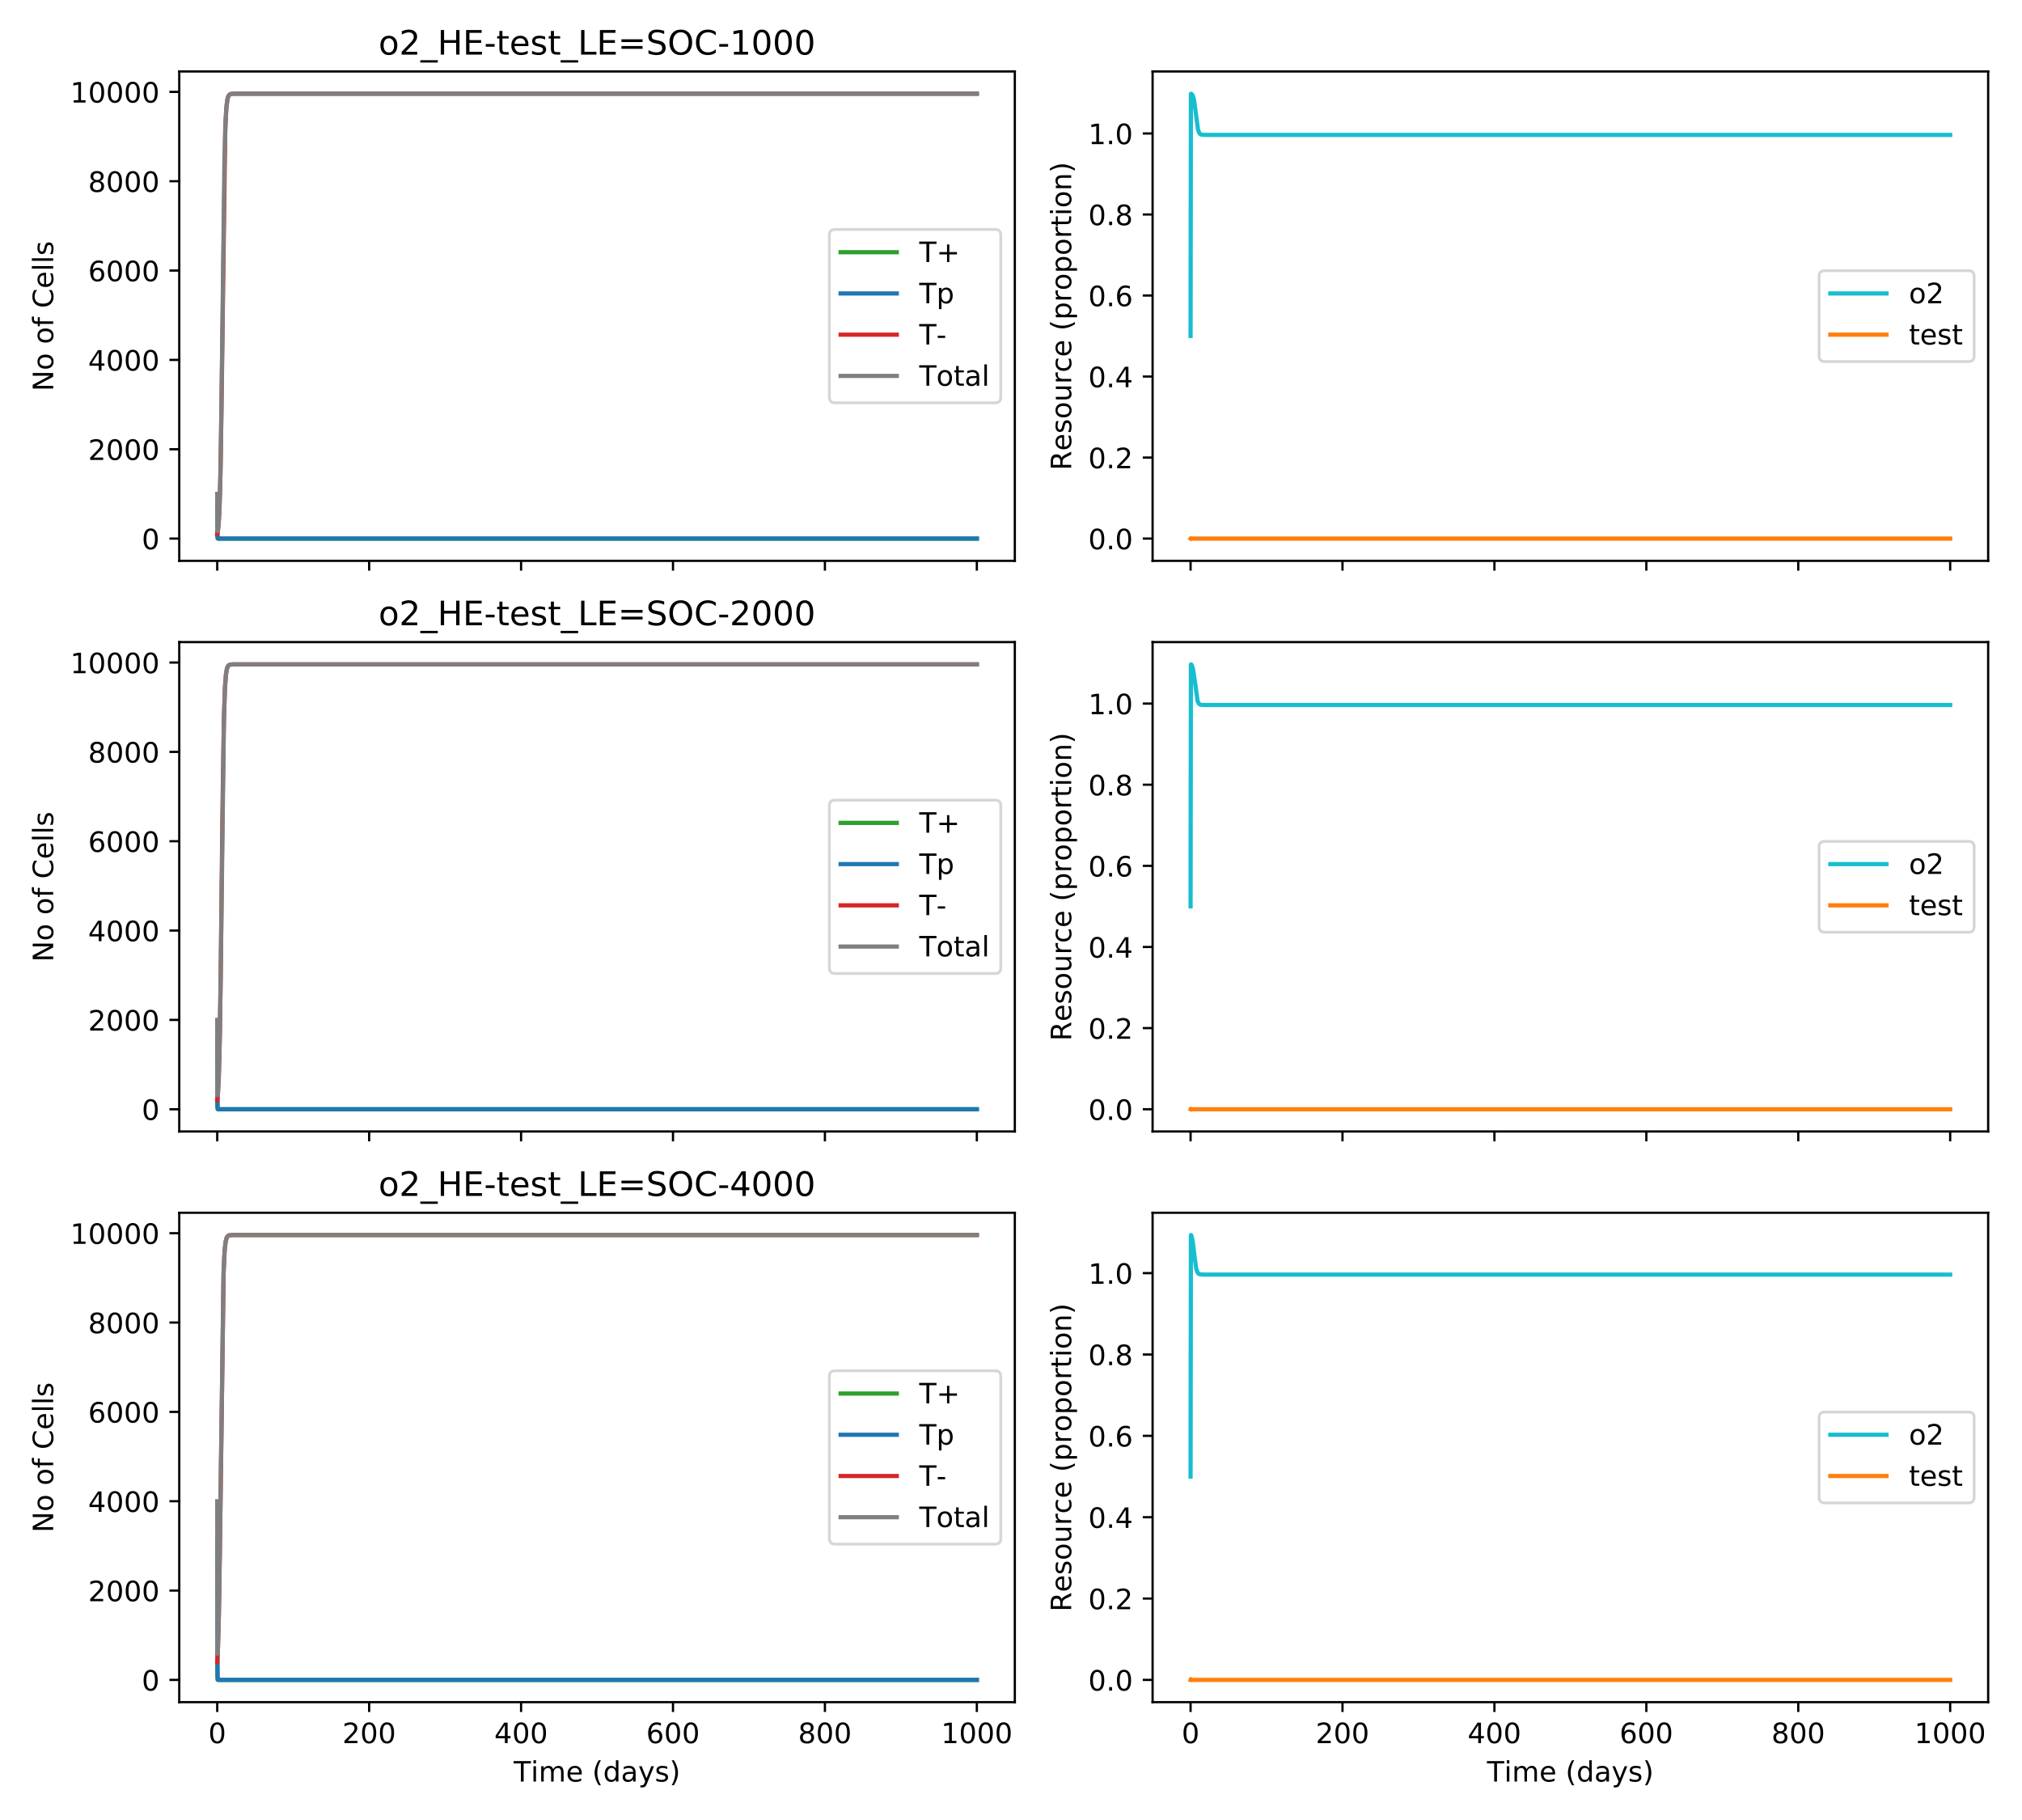 <?xml version="1.0" encoding="utf-8" standalone="no"?>
<!DOCTYPE svg PUBLIC "-//W3C//DTD SVG 1.1//EN"
  "http://www.w3.org/Graphics/SVG/1.1/DTD/svg11.dtd">
<!-- Created with matplotlib (https://matplotlib.org/) -->
<svg height="648pt" version="1.1" viewBox="0 0 720 648" width="720pt" xmlns="http://www.w3.org/2000/svg" xmlns:xlink="http://www.w3.org/1999/xlink">
 <defs>
  <style type="text/css">
*{stroke-linecap:butt;stroke-linejoin:round;}
  </style>
 </defs>
 <g id="figure_1">
  <g id="patch_1">
   <path d="M 0 648 
L 720 648 
L 720 0 
L 0 0 
z
" style="fill:#ffffff;"/>
  </g>
  <g id="axes_1">
   <g id="patch_2">
    <path d="M 63.83 199.68 
L 361.359 199.68 
L 361.359 25.44 
L 63.83 25.44 
z
" style="fill:#ffffff;"/>
   </g>
   <g id="matplotlib.axis_1">
    <g id="xtick_1">
     <g id="line2d_1">
      <defs>
       <path d="M 0 0 
L 0 3.5 
" id="mf138fcffef" style="stroke:#000000;stroke-width:0.8;"/>
      </defs>
      <g>
       <use style="stroke:#000000;stroke-width:0.8;" x="77.354" xlink:href="#mf138fcffef" y="199.68"/>
      </g>
     </g>
    </g>
    <g id="xtick_2">
     <g id="line2d_2">
      <g>
       <use style="stroke:#000000;stroke-width:0.8;" x="131.45" xlink:href="#mf138fcffef" y="199.68"/>
      </g>
     </g>
    </g>
    <g id="xtick_3">
     <g id="line2d_3">
      <g>
       <use style="stroke:#000000;stroke-width:0.8;" x="185.546" xlink:href="#mf138fcffef" y="199.68"/>
      </g>
     </g>
    </g>
    <g id="xtick_4">
     <g id="line2d_4">
      <g>
       <use style="stroke:#000000;stroke-width:0.8;" x="239.643" xlink:href="#mf138fcffef" y="199.68"/>
      </g>
     </g>
    </g>
    <g id="xtick_5">
     <g id="line2d_5">
      <g>
       <use style="stroke:#000000;stroke-width:0.8;" x="293.739" xlink:href="#mf138fcffef" y="199.68"/>
      </g>
     </g>
    </g>
    <g id="xtick_6">
     <g id="line2d_6">
      <g>
       <use style="stroke:#000000;stroke-width:0.8;" x="347.835" xlink:href="#mf138fcffef" y="199.68"/>
      </g>
     </g>
    </g>
   </g>
   <g id="matplotlib.axis_2">
    <g id="ytick_1">
     <g id="line2d_7">
      <defs>
       <path d="M 0 0 
L -3.5 0 
" id="mfd2aa10084" style="stroke:#000000;stroke-width:0.8;"/>
      </defs>
      <g>
       <use style="stroke:#000000;stroke-width:0.8;" x="63.83" xlink:href="#mfd2aa10084" y="191.76"/>
      </g>
     </g>
     <g id="text_1">
      <!-- 0 -->
      <defs>
       <path d="M 31.781 66.406 
Q 24.172 66.406 20.328 58.906 
Q 16.5 51.422 16.5 36.375 
Q 16.5 21.391 20.328 13.891 
Q 24.172 6.391 31.781 6.391 
Q 39.453 6.391 43.281 13.891 
Q 47.125 21.391 47.125 36.375 
Q 47.125 51.422 43.281 58.906 
Q 39.453 66.406 31.781 66.406 
z
M 31.781 74.219 
Q 44.047 74.219 50.516 64.516 
Q 56.984 54.828 56.984 36.375 
Q 56.984 17.969 50.516 8.266 
Q 44.047 -1.422 31.781 -1.422 
Q 19.531 -1.422 13.062 8.266 
Q 6.594 17.969 6.594 36.375 
Q 6.594 54.828 13.062 64.516 
Q 19.531 74.219 31.781 74.219 
z
" id="DejaVuSans-48"/>
      </defs>
      <g transform="translate(50.468 195.559)scale(0.1 -0.1)">
       <use xlink:href="#DejaVuSans-48"/>
      </g>
     </g>
    </g>
    <g id="ytick_2">
     <g id="line2d_8">
      <g>
       <use style="stroke:#000000;stroke-width:0.8;" x="63.83" xlink:href="#mfd2aa10084" y="159.951"/>
      </g>
     </g>
     <g id="text_2">
      <!-- 2000 -->
      <defs>
       <path d="M 19.188 8.297 
L 53.609 8.297 
L 53.609 0 
L 7.328 0 
L 7.328 8.297 
Q 12.938 14.109 22.625 23.891 
Q 32.328 33.688 34.812 36.531 
Q 39.547 41.844 41.422 45.531 
Q 43.312 49.219 43.312 52.781 
Q 43.312 58.594 39.234 62.25 
Q 35.156 65.922 28.609 65.922 
Q 23.969 65.922 18.812 64.312 
Q 13.672 62.703 7.812 59.422 
L 7.812 69.391 
Q 13.766 71.781 18.938 73 
Q 24.125 74.219 28.422 74.219 
Q 39.75 74.219 46.484 68.547 
Q 53.219 62.891 53.219 53.422 
Q 53.219 48.922 51.531 44.891 
Q 49.859 40.875 45.406 35.406 
Q 44.188 33.984 37.641 27.219 
Q 31.109 20.453 19.188 8.297 
z
" id="DejaVuSans-50"/>
      </defs>
      <g transform="translate(31.38 163.75)scale(0.1 -0.1)">
       <use xlink:href="#DejaVuSans-50"/>
       <use x="63.623" xlink:href="#DejaVuSans-48"/>
       <use x="127.246" xlink:href="#DejaVuSans-48"/>
       <use x="190.869" xlink:href="#DejaVuSans-48"/>
      </g>
     </g>
    </g>
    <g id="ytick_3">
     <g id="line2d_9">
      <g>
       <use style="stroke:#000000;stroke-width:0.8;" x="63.83" xlink:href="#mfd2aa10084" y="128.141"/>
      </g>
     </g>
     <g id="text_3">
      <!-- 4000 -->
      <defs>
       <path d="M 37.797 64.312 
L 12.891 25.391 
L 37.797 25.391 
z
M 35.203 72.906 
L 47.609 72.906 
L 47.609 25.391 
L 58.016 25.391 
L 58.016 17.188 
L 47.609 17.188 
L 47.609 0 
L 37.797 0 
L 37.797 17.188 
L 4.891 17.188 
L 4.891 26.703 
z
" id="DejaVuSans-52"/>
      </defs>
      <g transform="translate(31.38 131.94)scale(0.1 -0.1)">
       <use xlink:href="#DejaVuSans-52"/>
       <use x="63.623" xlink:href="#DejaVuSans-48"/>
       <use x="127.246" xlink:href="#DejaVuSans-48"/>
       <use x="190.869" xlink:href="#DejaVuSans-48"/>
      </g>
     </g>
    </g>
    <g id="ytick_4">
     <g id="line2d_10">
      <g>
       <use style="stroke:#000000;stroke-width:0.8;" x="63.83" xlink:href="#mfd2aa10084" y="96.332"/>
      </g>
     </g>
     <g id="text_4">
      <!-- 6000 -->
      <defs>
       <path d="M 33.016 40.375 
Q 26.375 40.375 22.484 35.828 
Q 18.609 31.297 18.609 23.391 
Q 18.609 15.531 22.484 10.953 
Q 26.375 6.391 33.016 6.391 
Q 39.656 6.391 43.531 10.953 
Q 47.406 15.531 47.406 23.391 
Q 47.406 31.297 43.531 35.828 
Q 39.656 40.375 33.016 40.375 
z
M 52.594 71.297 
L 52.594 62.312 
Q 48.875 64.062 45.094 64.984 
Q 41.312 65.922 37.594 65.922 
Q 27.828 65.922 22.672 59.328 
Q 17.531 52.734 16.797 39.406 
Q 19.672 43.656 24.016 45.922 
Q 28.375 48.188 33.594 48.188 
Q 44.578 48.188 50.953 41.516 
Q 57.328 34.859 57.328 23.391 
Q 57.328 12.156 50.688 5.359 
Q 44.047 -1.422 33.016 -1.422 
Q 20.359 -1.422 13.672 8.266 
Q 6.984 17.969 6.984 36.375 
Q 6.984 53.656 15.188 63.938 
Q 23.391 74.219 37.203 74.219 
Q 40.922 74.219 44.703 73.484 
Q 48.484 72.75 52.594 71.297 
z
" id="DejaVuSans-54"/>
      </defs>
      <g transform="translate(31.38 100.131)scale(0.1 -0.1)">
       <use xlink:href="#DejaVuSans-54"/>
       <use x="63.623" xlink:href="#DejaVuSans-48"/>
       <use x="127.246" xlink:href="#DejaVuSans-48"/>
       <use x="190.869" xlink:href="#DejaVuSans-48"/>
      </g>
     </g>
    </g>
    <g id="ytick_5">
     <g id="line2d_11">
      <g>
       <use style="stroke:#000000;stroke-width:0.8;" x="63.83" xlink:href="#mfd2aa10084" y="64.523"/>
      </g>
     </g>
     <g id="text_5">
      <!-- 8000 -->
      <defs>
       <path d="M 31.781 34.625 
Q 24.75 34.625 20.719 30.859 
Q 16.703 27.094 16.703 20.516 
Q 16.703 13.922 20.719 10.156 
Q 24.75 6.391 31.781 6.391 
Q 38.812 6.391 42.859 10.172 
Q 46.922 13.969 46.922 20.516 
Q 46.922 27.094 42.891 30.859 
Q 38.875 34.625 31.781 34.625 
z
M 21.922 38.812 
Q 15.578 40.375 12.031 44.719 
Q 8.5 49.078 8.5 55.328 
Q 8.5 64.062 14.719 69.141 
Q 20.953 74.219 31.781 74.219 
Q 42.672 74.219 48.875 69.141 
Q 55.078 64.062 55.078 55.328 
Q 55.078 49.078 51.531 44.719 
Q 48 40.375 41.703 38.812 
Q 48.828 37.156 52.797 32.312 
Q 56.781 27.484 56.781 20.516 
Q 56.781 9.906 50.312 4.234 
Q 43.844 -1.422 31.781 -1.422 
Q 19.734 -1.422 13.25 4.234 
Q 6.781 9.906 6.781 20.516 
Q 6.781 27.484 10.781 32.312 
Q 14.797 37.156 21.922 38.812 
z
M 18.312 54.391 
Q 18.312 48.734 21.844 45.562 
Q 25.391 42.391 31.781 42.391 
Q 38.141 42.391 41.719 45.562 
Q 45.312 48.734 45.312 54.391 
Q 45.312 60.062 41.719 63.234 
Q 38.141 66.406 31.781 66.406 
Q 25.391 66.406 21.844 63.234 
Q 18.312 60.062 18.312 54.391 
z
" id="DejaVuSans-56"/>
      </defs>
      <g transform="translate(31.38 68.322)scale(0.1 -0.1)">
       <use xlink:href="#DejaVuSans-56"/>
       <use x="63.623" xlink:href="#DejaVuSans-48"/>
       <use x="127.246" xlink:href="#DejaVuSans-48"/>
       <use x="190.869" xlink:href="#DejaVuSans-48"/>
      </g>
     </g>
    </g>
    <g id="ytick_6">
     <g id="line2d_12">
      <g>
       <use style="stroke:#000000;stroke-width:0.8;" x="63.83" xlink:href="#mfd2aa10084" y="32.713"/>
      </g>
     </g>
     <g id="text_6">
      <!-- 10000 -->
      <defs>
       <path d="M 12.406 8.297 
L 28.516 8.297 
L 28.516 63.922 
L 10.984 60.406 
L 10.984 69.391 
L 28.422 72.906 
L 38.281 72.906 
L 38.281 8.297 
L 54.391 8.297 
L 54.391 0 
L 12.406 0 
z
" id="DejaVuSans-49"/>
      </defs>
      <g transform="translate(25.017 36.512)scale(0.1 -0.1)">
       <use xlink:href="#DejaVuSans-49"/>
       <use x="63.623" xlink:href="#DejaVuSans-48"/>
       <use x="127.246" xlink:href="#DejaVuSans-48"/>
       <use x="190.869" xlink:href="#DejaVuSans-48"/>
       <use x="254.492" xlink:href="#DejaVuSans-48"/>
      </g>
     </g>
    </g>
    <g id="text_7">
     <!-- No of Cells -->
     <defs>
      <path d="M 9.812 72.906 
L 23.094 72.906 
L 55.422 11.922 
L 55.422 72.906 
L 64.984 72.906 
L 64.984 0 
L 51.703 0 
L 19.391 60.984 
L 19.391 0 
L 9.812 0 
z
" id="DejaVuSans-78"/>
      <path d="M 30.609 48.391 
Q 23.391 48.391 19.188 42.75 
Q 14.984 37.109 14.984 27.297 
Q 14.984 17.484 19.156 11.844 
Q 23.344 6.203 30.609 6.203 
Q 37.797 6.203 41.984 11.859 
Q 46.188 17.531 46.188 27.297 
Q 46.188 37.016 41.984 42.703 
Q 37.797 48.391 30.609 48.391 
z
M 30.609 56 
Q 42.328 56 49.016 48.375 
Q 55.719 40.766 55.719 27.297 
Q 55.719 13.875 49.016 6.219 
Q 42.328 -1.422 30.609 -1.422 
Q 18.844 -1.422 12.172 6.219 
Q 5.516 13.875 5.516 27.297 
Q 5.516 40.766 12.172 48.375 
Q 18.844 56 30.609 56 
z
" id="DejaVuSans-111"/>
      <path id="DejaVuSans-32"/>
      <path d="M 37.109 75.984 
L 37.109 68.5 
L 28.516 68.5 
Q 23.688 68.5 21.797 66.547 
Q 19.922 64.594 19.922 59.516 
L 19.922 54.688 
L 34.719 54.688 
L 34.719 47.703 
L 19.922 47.703 
L 19.922 0 
L 10.891 0 
L 10.891 47.703 
L 2.297 47.703 
L 2.297 54.688 
L 10.891 54.688 
L 10.891 58.5 
Q 10.891 67.625 15.141 71.797 
Q 19.391 75.984 28.609 75.984 
z
" id="DejaVuSans-102"/>
      <path d="M 64.406 67.281 
L 64.406 56.891 
Q 59.422 61.531 53.781 63.812 
Q 48.141 66.109 41.797 66.109 
Q 29.297 66.109 22.656 58.469 
Q 16.016 50.828 16.016 36.375 
Q 16.016 21.969 22.656 14.328 
Q 29.297 6.688 41.797 6.688 
Q 48.141 6.688 53.781 8.984 
Q 59.422 11.281 64.406 15.922 
L 64.406 5.609 
Q 59.234 2.094 53.438 0.328 
Q 47.656 -1.422 41.219 -1.422 
Q 24.656 -1.422 15.125 8.703 
Q 5.609 18.844 5.609 36.375 
Q 5.609 53.953 15.125 64.078 
Q 24.656 74.219 41.219 74.219 
Q 47.75 74.219 53.531 72.484 
Q 59.328 70.75 64.406 67.281 
z
" id="DejaVuSans-67"/>
      <path d="M 56.203 29.594 
L 56.203 25.203 
L 14.891 25.203 
Q 15.484 15.922 20.484 11.062 
Q 25.484 6.203 34.422 6.203 
Q 39.594 6.203 44.453 7.469 
Q 49.312 8.734 54.109 11.281 
L 54.109 2.781 
Q 49.266 0.734 44.188 -0.344 
Q 39.109 -1.422 33.891 -1.422 
Q 20.797 -1.422 13.156 6.188 
Q 5.516 13.812 5.516 26.812 
Q 5.516 40.234 12.766 48.109 
Q 20.016 56 32.328 56 
Q 43.359 56 49.781 48.891 
Q 56.203 41.797 56.203 29.594 
z
M 47.219 32.234 
Q 47.125 39.594 43.094 43.984 
Q 39.062 48.391 32.422 48.391 
Q 24.906 48.391 20.391 44.141 
Q 15.875 39.891 15.188 32.172 
z
" id="DejaVuSans-101"/>
      <path d="M 9.422 75.984 
L 18.406 75.984 
L 18.406 0 
L 9.422 0 
z
" id="DejaVuSans-108"/>
      <path d="M 44.281 53.078 
L 44.281 44.578 
Q 40.484 46.531 36.375 47.5 
Q 32.281 48.484 27.875 48.484 
Q 21.188 48.484 17.844 46.438 
Q 14.5 44.391 14.5 40.281 
Q 14.5 37.156 16.891 35.375 
Q 19.281 33.594 26.516 31.984 
L 29.594 31.297 
Q 39.156 29.25 43.188 25.516 
Q 47.219 21.781 47.219 15.094 
Q 47.219 7.469 41.188 3.016 
Q 35.156 -1.422 24.609 -1.422 
Q 20.219 -1.422 15.453 -0.562 
Q 10.688 0.297 5.422 2 
L 5.422 11.281 
Q 10.406 8.688 15.234 7.391 
Q 20.062 6.109 24.812 6.109 
Q 31.156 6.109 34.562 8.281 
Q 37.984 10.453 37.984 14.406 
Q 37.984 18.062 35.516 20.016 
Q 33.062 21.969 24.703 23.781 
L 21.578 24.516 
Q 13.234 26.266 9.516 29.906 
Q 5.812 33.547 5.812 39.891 
Q 5.812 47.609 11.281 51.797 
Q 16.75 56 26.812 56 
Q 31.781 56 36.172 55.266 
Q 40.578 54.547 44.281 53.078 
z
" id="DejaVuSans-115"/>
     </defs>
     <g transform="translate(18.938 139.308)rotate(-90)scale(0.1 -0.1)">
      <use xlink:href="#DejaVuSans-78"/>
      <use x="74.805" xlink:href="#DejaVuSans-111"/>
      <use x="135.986" xlink:href="#DejaVuSans-32"/>
      <use x="167.773" xlink:href="#DejaVuSans-111"/>
      <use x="228.955" xlink:href="#DejaVuSans-102"/>
      <use x="264.16" xlink:href="#DejaVuSans-32"/>
      <use x="295.947" xlink:href="#DejaVuSans-67"/>
      <use x="365.771" xlink:href="#DejaVuSans-101"/>
      <use x="427.295" xlink:href="#DejaVuSans-108"/>
      <use x="455.078" xlink:href="#DejaVuSans-108"/>
      <use x="482.861" xlink:href="#DejaVuSans-115"/>
     </g>
    </g>
   </g>
   <g id="line2d_13">
    <path clip-path="url(#p2105de0dbe)" d="M 77.354 190.17 
L 77.467 191.71 
L 77.726 191.76 
L 347.835 191.76 
L 347.835 191.76 
" style="fill:none;stroke:#2ca02c;stroke-linecap:square;stroke-width:1.5;"/>
   </g>
   <g id="line2d_14">
    <path clip-path="url(#p2105de0dbe)" d="M 77.354 179.036 
L 77.478 191.208 
L 77.658 191.76 
L 347.835 191.76 
L 347.835 191.76 
" style="fill:none;stroke:#1f77b4;stroke-linecap:square;stroke-width:1.5;"/>
   </g>
   <g id="line2d_15">
    <path clip-path="url(#p2105de0dbe)" d="M 77.354 190.17 
L 77.625 188.701 
L 77.906 185.75 
L 78.188 180.166 
L 78.492 169.068 
L 78.842 146.858 
L 80.217 45.813 
L 80.577 38.732 
L 80.927 35.678 
L 81.276 34.35 
L 81.637 33.769 
L 82.054 33.507 
L 82.707 33.39 
L 84.668 33.36 
L 276.811 33.36 
L 347.835 33.36 
L 347.835 33.36 
" style="fill:none;stroke:#d62728;stroke-linecap:square;stroke-width:1.5;"/>
   </g>
   <g id="line2d_16">
    <path clip-path="url(#p2105de0dbe)" d="M 77.354 175.855 
L 77.467 188.984 
L 77.534 189.1 
L 77.579 188.976 
L 77.76 187.523 
L 78.042 183.497 
L 78.335 175.636 
L 78.65 160.415 
L 79.056 128.172 
L 79.912 57.589 
L 80.296 43.758 
L 80.656 37.81 
L 81.006 35.274 
L 81.355 34.176 
L 81.727 33.688 
L 82.178 33.468 
L 82.967 33.376 
L 86.314 33.36 
L 347.835 33.36 
L 347.835 33.36 
" style="fill:none;stroke:#7f7f7f;stroke-linecap:square;stroke-width:1.5;"/>
   </g>
   <g id="patch_3">
    <path d="M 63.83 199.68 
L 63.83 25.44 
" style="fill:none;stroke:#000000;stroke-linecap:square;stroke-linejoin:miter;stroke-width:0.8;"/>
   </g>
   <g id="patch_4">
    <path d="M 361.359 199.68 
L 361.359 25.44 
" style="fill:none;stroke:#000000;stroke-linecap:square;stroke-linejoin:miter;stroke-width:0.8;"/>
   </g>
   <g id="patch_5">
    <path d="M 63.83 199.68 
L 361.359 199.68 
" style="fill:none;stroke:#000000;stroke-linecap:square;stroke-linejoin:miter;stroke-width:0.8;"/>
   </g>
   <g id="patch_6">
    <path d="M 63.83 25.44 
L 361.359 25.44 
" style="fill:none;stroke:#000000;stroke-linecap:square;stroke-linejoin:miter;stroke-width:0.8;"/>
   </g>
   <g id="text_8">
    <!-- o2_HE-test_LE=SOC-1000 -->
    <defs>
     <path d="M 50.984 -16.609 
L 50.984 -23.578 
L -0.984 -23.578 
L -0.984 -16.609 
z
" id="DejaVuSans-95"/>
     <path d="M 9.812 72.906 
L 19.672 72.906 
L 19.672 43.016 
L 55.516 43.016 
L 55.516 72.906 
L 65.375 72.906 
L 65.375 0 
L 55.516 0 
L 55.516 34.719 
L 19.672 34.719 
L 19.672 0 
L 9.812 0 
z
" id="DejaVuSans-72"/>
     <path d="M 9.812 72.906 
L 55.906 72.906 
L 55.906 64.594 
L 19.672 64.594 
L 19.672 43.016 
L 54.391 43.016 
L 54.391 34.719 
L 19.672 34.719 
L 19.672 8.297 
L 56.781 8.297 
L 56.781 0 
L 9.812 0 
z
" id="DejaVuSans-69"/>
     <path d="M 4.891 31.391 
L 31.203 31.391 
L 31.203 23.391 
L 4.891 23.391 
z
" id="DejaVuSans-45"/>
     <path d="M 18.312 70.219 
L 18.312 54.688 
L 36.812 54.688 
L 36.812 47.703 
L 18.312 47.703 
L 18.312 18.016 
Q 18.312 11.328 20.141 9.422 
Q 21.969 7.516 27.594 7.516 
L 36.812 7.516 
L 36.812 0 
L 27.594 0 
Q 17.188 0 13.234 3.875 
Q 9.281 7.766 9.281 18.016 
L 9.281 47.703 
L 2.688 47.703 
L 2.688 54.688 
L 9.281 54.688 
L 9.281 70.219 
z
" id="DejaVuSans-116"/>
     <path d="M 9.812 72.906 
L 19.672 72.906 
L 19.672 8.297 
L 55.172 8.297 
L 55.172 0 
L 9.812 0 
z
" id="DejaVuSans-76"/>
     <path d="M 10.594 45.406 
L 73.188 45.406 
L 73.188 37.203 
L 10.594 37.203 
z
M 10.594 25.484 
L 73.188 25.484 
L 73.188 17.188 
L 10.594 17.188 
z
" id="DejaVuSans-61"/>
     <path d="M 53.516 70.516 
L 53.516 60.891 
Q 47.906 63.578 42.922 64.891 
Q 37.938 66.219 33.297 66.219 
Q 25.25 66.219 20.875 63.094 
Q 16.5 59.969 16.5 54.203 
Q 16.5 49.359 19.406 46.891 
Q 22.312 44.438 30.422 42.922 
L 36.375 41.703 
Q 47.406 39.594 52.656 34.297 
Q 57.906 29 57.906 20.125 
Q 57.906 9.516 50.797 4.047 
Q 43.703 -1.422 29.984 -1.422 
Q 24.812 -1.422 18.969 -0.25 
Q 13.141 0.922 6.891 3.219 
L 6.891 13.375 
Q 12.891 10.016 18.656 8.297 
Q 24.422 6.594 29.984 6.594 
Q 38.422 6.594 43.016 9.906 
Q 47.609 13.234 47.609 19.391 
Q 47.609 24.75 44.312 27.781 
Q 41.016 30.812 33.5 32.328 
L 27.484 33.5 
Q 16.453 35.688 11.516 40.375 
Q 6.594 45.062 6.594 53.422 
Q 6.594 63.094 13.406 68.656 
Q 20.219 74.219 32.172 74.219 
Q 37.312 74.219 42.625 73.281 
Q 47.953 72.359 53.516 70.516 
z
" id="DejaVuSans-83"/>
     <path d="M 39.406 66.219 
Q 28.656 66.219 22.328 58.203 
Q 16.016 50.203 16.016 36.375 
Q 16.016 22.609 22.328 14.594 
Q 28.656 6.594 39.406 6.594 
Q 50.141 6.594 56.422 14.594 
Q 62.703 22.609 62.703 36.375 
Q 62.703 50.203 56.422 58.203 
Q 50.141 66.219 39.406 66.219 
z
M 39.406 74.219 
Q 54.734 74.219 63.906 63.938 
Q 73.094 53.656 73.094 36.375 
Q 73.094 19.141 63.906 8.859 
Q 54.734 -1.422 39.406 -1.422 
Q 24.031 -1.422 14.812 8.828 
Q 5.609 19.094 5.609 36.375 
Q 5.609 53.656 14.812 63.938 
Q 24.031 74.219 39.406 74.219 
z
" id="DejaVuSans-79"/>
    </defs>
    <g transform="translate(134.797 19.44)scale(0.12 -0.12)">
     <use xlink:href="#DejaVuSans-111"/>
     <use x="61.182" xlink:href="#DejaVuSans-50"/>
     <use x="124.805" xlink:href="#DejaVuSans-95"/>
     <use x="174.805" xlink:href="#DejaVuSans-72"/>
     <use x="250" xlink:href="#DejaVuSans-69"/>
     <use x="313.184" xlink:href="#DejaVuSans-45"/>
     <use x="349.268" xlink:href="#DejaVuSans-116"/>
     <use x="388.477" xlink:href="#DejaVuSans-101"/>
     <use x="450" xlink:href="#DejaVuSans-115"/>
     <use x="502.1" xlink:href="#DejaVuSans-116"/>
     <use x="541.309" xlink:href="#DejaVuSans-95"/>
     <use x="591.309" xlink:href="#DejaVuSans-76"/>
     <use x="647.021" xlink:href="#DejaVuSans-69"/>
     <use x="710.205" xlink:href="#DejaVuSans-61"/>
     <use x="793.994" xlink:href="#DejaVuSans-83"/>
     <use x="857.471" xlink:href="#DejaVuSans-79"/>
     <use x="936.182" xlink:href="#DejaVuSans-67"/>
     <use x="1006.006" xlink:href="#DejaVuSans-45"/>
     <use x="1042.09" xlink:href="#DejaVuSans-49"/>
     <use x="1105.713" xlink:href="#DejaVuSans-48"/>
     <use x="1169.336" xlink:href="#DejaVuSans-48"/>
     <use x="1232.959" xlink:href="#DejaVuSans-48"/>
    </g>
   </g>
   <g id="legend_1">
    <g id="patch_7">
     <path d="M 297.332 143.416 
L 354.359 143.416 
Q 356.359 143.416 356.359 141.416 
L 356.359 83.704 
Q 356.359 81.704 354.359 81.704 
L 297.332 81.704 
Q 295.332 81.704 295.332 83.704 
L 295.332 141.416 
Q 295.332 143.416 297.332 143.416 
z
" style="fill:#ffffff;opacity:0.8;stroke:#cccccc;stroke-linejoin:miter;"/>
    </g>
    <g id="line2d_17">
     <path d="M 299.332 89.802 
L 319.332 89.802 
" style="fill:none;stroke:#2ca02c;stroke-linecap:square;stroke-width:1.5;"/>
    </g>
    <g id="line2d_18"/>
    <g id="text_9">
     <!-- T+ -->
     <defs>
      <path d="M -0.297 72.906 
L 61.375 72.906 
L 61.375 64.594 
L 35.5 64.594 
L 35.5 0 
L 25.594 0 
L 25.594 64.594 
L -0.297 64.594 
z
" id="DejaVuSans-84"/>
      <path d="M 46 62.703 
L 46 35.5 
L 73.188 35.5 
L 73.188 27.203 
L 46 27.203 
L 46 0 
L 37.797 0 
L 37.797 27.203 
L 10.594 27.203 
L 10.594 35.5 
L 37.797 35.5 
L 37.797 62.703 
z
" id="DejaVuSans-43"/>
     </defs>
     <g transform="translate(327.332 93.302)scale(0.1 -0.1)">
      <use xlink:href="#DejaVuSans-84"/>
      <use x="61.084" xlink:href="#DejaVuSans-43"/>
     </g>
    </g>
    <g id="line2d_19">
     <path d="M 299.332 104.48 
L 319.332 104.48 
" style="fill:none;stroke:#1f77b4;stroke-linecap:square;stroke-width:1.5;"/>
    </g>
    <g id="line2d_20"/>
    <g id="text_10">
     <!-- Tp -->
     <defs>
      <path d="M 18.109 8.203 
L 18.109 -20.797 
L 9.078 -20.797 
L 9.078 54.688 
L 18.109 54.688 
L 18.109 46.391 
Q 20.953 51.266 25.266 53.625 
Q 29.594 56 35.594 56 
Q 45.562 56 51.781 48.094 
Q 58.016 40.188 58.016 27.297 
Q 58.016 14.406 51.781 6.484 
Q 45.562 -1.422 35.594 -1.422 
Q 29.594 -1.422 25.266 0.953 
Q 20.953 3.328 18.109 8.203 
z
M 48.688 27.297 
Q 48.688 37.203 44.609 42.844 
Q 40.531 48.484 33.406 48.484 
Q 26.266 48.484 22.188 42.844 
Q 18.109 37.203 18.109 27.297 
Q 18.109 17.391 22.188 11.75 
Q 26.266 6.109 33.406 6.109 
Q 40.531 6.109 44.609 11.75 
Q 48.688 17.391 48.688 27.297 
z
" id="DejaVuSans-112"/>
     </defs>
     <g transform="translate(327.332 107.98)scale(0.1 -0.1)">
      <use xlink:href="#DejaVuSans-84"/>
      <use x="61.084" xlink:href="#DejaVuSans-112"/>
     </g>
    </g>
    <g id="line2d_21">
     <path d="M 299.332 119.158 
L 319.332 119.158 
" style="fill:none;stroke:#d62728;stroke-linecap:square;stroke-width:1.5;"/>
    </g>
    <g id="line2d_22"/>
    <g id="text_11">
     <!-- T- -->
     <g transform="translate(327.332 122.658)scale(0.1 -0.1)">
      <use xlink:href="#DejaVuSans-84"/>
      <use x="60.943" xlink:href="#DejaVuSans-45"/>
     </g>
    </g>
    <g id="line2d_23">
     <path d="M 299.332 133.837 
L 319.332 133.837 
" style="fill:none;stroke:#7f7f7f;stroke-linecap:square;stroke-width:1.5;"/>
    </g>
    <g id="line2d_24"/>
    <g id="text_12">
     <!-- Total -->
     <defs>
      <path d="M 34.281 27.484 
Q 23.391 27.484 19.188 25 
Q 14.984 22.516 14.984 16.5 
Q 14.984 11.719 18.141 8.906 
Q 21.297 6.109 26.703 6.109 
Q 34.188 6.109 38.703 11.406 
Q 43.219 16.703 43.219 25.484 
L 43.219 27.484 
z
M 52.203 31.203 
L 52.203 0 
L 43.219 0 
L 43.219 8.297 
Q 40.141 3.328 35.547 0.953 
Q 30.953 -1.422 24.312 -1.422 
Q 15.922 -1.422 10.953 3.297 
Q 6 8.016 6 15.922 
Q 6 25.141 12.172 29.828 
Q 18.359 34.516 30.609 34.516 
L 43.219 34.516 
L 43.219 35.406 
Q 43.219 41.609 39.141 45 
Q 35.062 48.391 27.688 48.391 
Q 23 48.391 18.547 47.266 
Q 14.109 46.141 10.016 43.891 
L 10.016 52.203 
Q 14.938 54.109 19.578 55.047 
Q 24.219 56 28.609 56 
Q 40.484 56 46.344 49.844 
Q 52.203 43.703 52.203 31.203 
z
" id="DejaVuSans-97"/>
     </defs>
     <g transform="translate(327.332 137.337)scale(0.1 -0.1)">
      <use xlink:href="#DejaVuSans-84"/>
      <use x="60.818" xlink:href="#DejaVuSans-111"/>
      <use x="122" xlink:href="#DejaVuSans-116"/>
      <use x="161.209" xlink:href="#DejaVuSans-97"/>
      <use x="222.488" xlink:href="#DejaVuSans-108"/>
     </g>
    </g>
   </g>
  </g>
  <g id="axes_2">
   <g id="patch_8">
    <path d="M 410.42 199.68 
L 707.949 199.68 
L 707.949 25.44 
L 410.42 25.44 
z
" style="fill:#ffffff;"/>
   </g>
   <g id="matplotlib.axis_3">
    <g id="xtick_7">
     <g id="line2d_25">
      <g>
       <use style="stroke:#000000;stroke-width:0.8;" x="423.944" xlink:href="#mf138fcffef" y="199.68"/>
      </g>
     </g>
    </g>
    <g id="xtick_8">
     <g id="line2d_26">
      <g>
       <use style="stroke:#000000;stroke-width:0.8;" x="478.04" xlink:href="#mf138fcffef" y="199.68"/>
      </g>
     </g>
    </g>
    <g id="xtick_9">
     <g id="line2d_27">
      <g>
       <use style="stroke:#000000;stroke-width:0.8;" x="532.136" xlink:href="#mf138fcffef" y="199.68"/>
      </g>
     </g>
    </g>
    <g id="xtick_10">
     <g id="line2d_28">
      <g>
       <use style="stroke:#000000;stroke-width:0.8;" x="586.233" xlink:href="#mf138fcffef" y="199.68"/>
      </g>
     </g>
    </g>
    <g id="xtick_11">
     <g id="line2d_29">
      <g>
       <use style="stroke:#000000;stroke-width:0.8;" x="640.329" xlink:href="#mf138fcffef" y="199.68"/>
      </g>
     </g>
    </g>
    <g id="xtick_12">
     <g id="line2d_30">
      <g>
       <use style="stroke:#000000;stroke-width:0.8;" x="694.425" xlink:href="#mf138fcffef" y="199.68"/>
      </g>
     </g>
    </g>
   </g>
   <g id="matplotlib.axis_4">
    <g id="ytick_7">
     <g id="line2d_31">
      <g>
       <use style="stroke:#000000;stroke-width:0.8;" x="410.42" xlink:href="#mfd2aa10084" y="191.76"/>
      </g>
     </g>
     <g id="text_13">
      <!-- 0.0 -->
      <defs>
       <path d="M 10.688 12.406 
L 21 12.406 
L 21 0 
L 10.688 0 
z
" id="DejaVuSans-46"/>
      </defs>
      <g transform="translate(387.517 195.559)scale(0.1 -0.1)">
       <use xlink:href="#DejaVuSans-48"/>
       <use x="63.623" xlink:href="#DejaVuSans-46"/>
       <use x="95.41" xlink:href="#DejaVuSans-48"/>
      </g>
     </g>
    </g>
    <g id="ytick_8">
     <g id="line2d_32">
      <g>
       <use style="stroke:#000000;stroke-width:0.8;" x="410.42" xlink:href="#mfd2aa10084" y="162.913"/>
      </g>
     </g>
     <g id="text_14">
      <!-- 0.2 -->
      <g transform="translate(387.517 166.712)scale(0.1 -0.1)">
       <use xlink:href="#DejaVuSans-48"/>
       <use x="63.623" xlink:href="#DejaVuSans-46"/>
       <use x="95.41" xlink:href="#DejaVuSans-50"/>
      </g>
     </g>
    </g>
    <g id="ytick_9">
     <g id="line2d_33">
      <g>
       <use style="stroke:#000000;stroke-width:0.8;" x="410.42" xlink:href="#mfd2aa10084" y="134.065"/>
      </g>
     </g>
     <g id="text_15">
      <!-- 0.4 -->
      <g transform="translate(387.517 137.865)scale(0.1 -0.1)">
       <use xlink:href="#DejaVuSans-48"/>
       <use x="63.623" xlink:href="#DejaVuSans-46"/>
       <use x="95.41" xlink:href="#DejaVuSans-52"/>
      </g>
     </g>
    </g>
    <g id="ytick_10">
     <g id="line2d_34">
      <g>
       <use style="stroke:#000000;stroke-width:0.8;" x="410.42" xlink:href="#mfd2aa10084" y="105.218"/>
      </g>
     </g>
     <g id="text_16">
      <!-- 0.6 -->
      <g transform="translate(387.517 109.017)scale(0.1 -0.1)">
       <use xlink:href="#DejaVuSans-48"/>
       <use x="63.623" xlink:href="#DejaVuSans-46"/>
       <use x="95.41" xlink:href="#DejaVuSans-54"/>
      </g>
     </g>
    </g>
    <g id="ytick_11">
     <g id="line2d_35">
      <g>
       <use style="stroke:#000000;stroke-width:0.8;" x="410.42" xlink:href="#mfd2aa10084" y="76.371"/>
      </g>
     </g>
     <g id="text_17">
      <!-- 0.8 -->
      <g transform="translate(387.517 80.17)scale(0.1 -0.1)">
       <use xlink:href="#DejaVuSans-48"/>
       <use x="63.623" xlink:href="#DejaVuSans-46"/>
       <use x="95.41" xlink:href="#DejaVuSans-56"/>
      </g>
     </g>
    </g>
    <g id="ytick_12">
     <g id="line2d_36">
      <g>
       <use style="stroke:#000000;stroke-width:0.8;" x="410.42" xlink:href="#mfd2aa10084" y="47.523"/>
      </g>
     </g>
     <g id="text_18">
      <!-- 1.0 -->
      <g transform="translate(387.517 51.322)scale(0.1 -0.1)">
       <use xlink:href="#DejaVuSans-49"/>
       <use x="63.623" xlink:href="#DejaVuSans-46"/>
       <use x="95.41" xlink:href="#DejaVuSans-48"/>
      </g>
     </g>
    </g>
    <g id="text_19">
     <!-- Resource (proportion) -->
     <defs>
      <path d="M 44.391 34.188 
Q 47.562 33.109 50.562 29.594 
Q 53.562 26.078 56.594 19.922 
L 66.609 0 
L 56 0 
L 46.688 18.703 
Q 43.062 26.031 39.672 28.422 
Q 36.281 30.812 30.422 30.812 
L 19.672 30.812 
L 19.672 0 
L 9.812 0 
L 9.812 72.906 
L 32.078 72.906 
Q 44.578 72.906 50.734 67.672 
Q 56.891 62.453 56.891 51.906 
Q 56.891 45.016 53.688 40.469 
Q 50.484 35.938 44.391 34.188 
z
M 19.672 64.797 
L 19.672 38.922 
L 32.078 38.922 
Q 39.203 38.922 42.844 42.219 
Q 46.484 45.516 46.484 51.906 
Q 46.484 58.297 42.844 61.547 
Q 39.203 64.797 32.078 64.797 
z
" id="DejaVuSans-82"/>
      <path d="M 8.5 21.578 
L 8.5 54.688 
L 17.484 54.688 
L 17.484 21.922 
Q 17.484 14.156 20.5 10.266 
Q 23.531 6.391 29.594 6.391 
Q 36.859 6.391 41.078 11.031 
Q 45.312 15.672 45.312 23.688 
L 45.312 54.688 
L 54.297 54.688 
L 54.297 0 
L 45.312 0 
L 45.312 8.406 
Q 42.047 3.422 37.719 1 
Q 33.406 -1.422 27.688 -1.422 
Q 18.266 -1.422 13.375 4.438 
Q 8.5 10.297 8.5 21.578 
z
M 31.109 56 
z
" id="DejaVuSans-117"/>
      <path d="M 41.109 46.297 
Q 39.594 47.172 37.812 47.578 
Q 36.031 48 33.891 48 
Q 26.266 48 22.188 43.047 
Q 18.109 38.094 18.109 28.812 
L 18.109 0 
L 9.078 0 
L 9.078 54.688 
L 18.109 54.688 
L 18.109 46.188 
Q 20.953 51.172 25.484 53.578 
Q 30.031 56 36.531 56 
Q 37.453 56 38.578 55.875 
Q 39.703 55.766 41.062 55.516 
z
" id="DejaVuSans-114"/>
      <path d="M 48.781 52.594 
L 48.781 44.188 
Q 44.969 46.297 41.141 47.344 
Q 37.312 48.391 33.406 48.391 
Q 24.656 48.391 19.812 42.844 
Q 14.984 37.312 14.984 27.297 
Q 14.984 17.281 19.812 11.734 
Q 24.656 6.203 33.406 6.203 
Q 37.312 6.203 41.141 7.25 
Q 44.969 8.297 48.781 10.406 
L 48.781 2.094 
Q 45.016 0.344 40.984 -0.531 
Q 36.969 -1.422 32.422 -1.422 
Q 20.062 -1.422 12.781 6.344 
Q 5.516 14.109 5.516 27.297 
Q 5.516 40.672 12.859 48.328 
Q 20.219 56 33.016 56 
Q 37.156 56 41.109 55.141 
Q 45.062 54.297 48.781 52.594 
z
" id="DejaVuSans-99"/>
      <path d="M 31 75.875 
Q 24.469 64.656 21.281 53.656 
Q 18.109 42.672 18.109 31.391 
Q 18.109 20.125 21.312 9.062 
Q 24.516 -2 31 -13.188 
L 23.188 -13.188 
Q 15.875 -1.703 12.234 9.375 
Q 8.594 20.453 8.594 31.391 
Q 8.594 42.281 12.203 53.312 
Q 15.828 64.359 23.188 75.875 
z
" id="DejaVuSans-40"/>
      <path d="M 9.422 54.688 
L 18.406 54.688 
L 18.406 0 
L 9.422 0 
z
M 9.422 75.984 
L 18.406 75.984 
L 18.406 64.594 
L 9.422 64.594 
z
" id="DejaVuSans-105"/>
      <path d="M 54.891 33.016 
L 54.891 0 
L 45.906 0 
L 45.906 32.719 
Q 45.906 40.484 42.875 44.328 
Q 39.844 48.188 33.797 48.188 
Q 26.516 48.188 22.312 43.547 
Q 18.109 38.922 18.109 30.906 
L 18.109 0 
L 9.078 0 
L 9.078 54.688 
L 18.109 54.688 
L 18.109 46.188 
Q 21.344 51.125 25.703 53.562 
Q 30.078 56 35.797 56 
Q 45.219 56 50.047 50.172 
Q 54.891 44.344 54.891 33.016 
z
" id="DejaVuSans-110"/>
      <path d="M 8.016 75.875 
L 15.828 75.875 
Q 23.141 64.359 26.781 53.312 
Q 30.422 42.281 30.422 31.391 
Q 30.422 20.453 26.781 9.375 
Q 23.141 -1.703 15.828 -13.188 
L 8.016 -13.188 
Q 14.5 -2 17.703 9.062 
Q 20.906 20.125 20.906 31.391 
Q 20.906 42.672 17.703 53.656 
Q 14.5 64.656 8.016 75.875 
z
" id="DejaVuSans-41"/>
     </defs>
     <g transform="translate(381.437 167.465)rotate(-90)scale(0.1 -0.1)">
      <use xlink:href="#DejaVuSans-82"/>
      <use x="69.42" xlink:href="#DejaVuSans-101"/>
      <use x="130.943" xlink:href="#DejaVuSans-115"/>
      <use x="183.043" xlink:href="#DejaVuSans-111"/>
      <use x="244.225" xlink:href="#DejaVuSans-117"/>
      <use x="307.604" xlink:href="#DejaVuSans-114"/>
      <use x="348.686" xlink:href="#DejaVuSans-99"/>
      <use x="403.666" xlink:href="#DejaVuSans-101"/>
      <use x="465.189" xlink:href="#DejaVuSans-32"/>
      <use x="496.977" xlink:href="#DejaVuSans-40"/>
      <use x="535.99" xlink:href="#DejaVuSans-112"/>
      <use x="599.467" xlink:href="#DejaVuSans-114"/>
      <use x="640.549" xlink:href="#DejaVuSans-111"/>
      <use x="701.73" xlink:href="#DejaVuSans-112"/>
      <use x="765.207" xlink:href="#DejaVuSans-111"/>
      <use x="826.389" xlink:href="#DejaVuSans-114"/>
      <use x="867.502" xlink:href="#DejaVuSans-116"/>
      <use x="906.711" xlink:href="#DejaVuSans-105"/>
      <use x="934.494" xlink:href="#DejaVuSans-111"/>
      <use x="995.676" xlink:href="#DejaVuSans-110"/>
      <use x="1059.055" xlink:href="#DejaVuSans-41"/>
     </g>
    </g>
   </g>
   <g id="line2d_37">
    <path clip-path="url(#p189d05e48a)" d="M 423.944 119.642 
L 424.057 33.4 
L 424.226 33.395 
L 424.575 33.779 
L 424.879 34.469 
L 425.195 35.791 
L 425.578 38.494 
L 426.581 46.098 
L 426.964 47.219 
L 427.348 47.709 
L 427.81 47.932 
L 428.599 48.024 
L 431.901 48.039 
L 562.239 48.039 
L 652.388 48.039 
L 694.425 48.039 
L 694.425 48.039 
" style="fill:none;stroke:#17becf;stroke-linecap:square;stroke-width:1.5;"/>
   </g>
   <g id="line2d_38">
    <path clip-path="url(#p189d05e48a)" d="M 423.944 191.76 
L 424.012 191.657 
L 424.068 191.684 
L 424.406 191.76 
L 463.626 191.76 
L 694.425 191.76 
L 694.425 191.76 
" style="fill:none;stroke:#ff7f0e;stroke-linecap:square;stroke-width:1.5;"/>
   </g>
   <g id="patch_9">
    <path d="M 410.42 199.68 
L 410.42 25.44 
" style="fill:none;stroke:#000000;stroke-linecap:square;stroke-linejoin:miter;stroke-width:0.8;"/>
   </g>
   <g id="patch_10">
    <path d="M 707.949 199.68 
L 707.949 25.44 
" style="fill:none;stroke:#000000;stroke-linecap:square;stroke-linejoin:miter;stroke-width:0.8;"/>
   </g>
   <g id="patch_11">
    <path d="M 410.42 199.68 
L 707.949 199.68 
" style="fill:none;stroke:#000000;stroke-linecap:square;stroke-linejoin:miter;stroke-width:0.8;"/>
   </g>
   <g id="patch_12">
    <path d="M 410.42 25.44 
L 707.949 25.44 
" style="fill:none;stroke:#000000;stroke-linecap:square;stroke-linejoin:miter;stroke-width:0.8;"/>
   </g>
   <g id="legend_2">
    <g id="patch_13">
     <path d="M 649.746 128.738 
L 700.949 128.738 
Q 702.949 128.738 702.949 126.738 
L 702.949 98.382 
Q 702.949 96.382 700.949 96.382 
L 649.746 96.382 
Q 647.746 96.382 647.746 98.382 
L 647.746 126.738 
Q 647.746 128.738 649.746 128.738 
z
" style="fill:#ffffff;opacity:0.8;stroke:#cccccc;stroke-linejoin:miter;"/>
    </g>
    <g id="line2d_39">
     <path d="M 651.746 104.48 
L 671.746 104.48 
" style="fill:none;stroke:#17becf;stroke-linecap:square;stroke-width:1.5;"/>
    </g>
    <g id="line2d_40"/>
    <g id="text_20">
     <!-- o2 -->
     <g transform="translate(679.746 107.98)scale(0.1 -0.1)">
      <use xlink:href="#DejaVuSans-111"/>
      <use x="61.182" xlink:href="#DejaVuSans-50"/>
     </g>
    </g>
    <g id="line2d_41">
     <path d="M 651.746 119.158 
L 671.746 119.158 
" style="fill:none;stroke:#ff7f0e;stroke-linecap:square;stroke-width:1.5;"/>
    </g>
    <g id="line2d_42"/>
    <g id="text_21">
     <!-- test -->
     <g transform="translate(679.746 122.658)scale(0.1 -0.1)">
      <use xlink:href="#DejaVuSans-116"/>
      <use x="39.209" xlink:href="#DejaVuSans-101"/>
      <use x="100.732" xlink:href="#DejaVuSans-115"/>
      <use x="152.832" xlink:href="#DejaVuSans-116"/>
     </g>
    </g>
   </g>
  </g>
  <g id="axes_3">
   <g id="patch_14">
    <path d="M 63.83 402.86 
L 361.359 402.86 
L 361.359 228.62 
L 63.83 228.62 
z
" style="fill:#ffffff;"/>
   </g>
   <g id="matplotlib.axis_5">
    <g id="xtick_13">
     <g id="line2d_43">
      <g>
       <use style="stroke:#000000;stroke-width:0.8;" x="77.354" xlink:href="#mf138fcffef" y="402.86"/>
      </g>
     </g>
    </g>
    <g id="xtick_14">
     <g id="line2d_44">
      <g>
       <use style="stroke:#000000;stroke-width:0.8;" x="131.45" xlink:href="#mf138fcffef" y="402.86"/>
      </g>
     </g>
    </g>
    <g id="xtick_15">
     <g id="line2d_45">
      <g>
       <use style="stroke:#000000;stroke-width:0.8;" x="185.546" xlink:href="#mf138fcffef" y="402.86"/>
      </g>
     </g>
    </g>
    <g id="xtick_16">
     <g id="line2d_46">
      <g>
       <use style="stroke:#000000;stroke-width:0.8;" x="239.643" xlink:href="#mf138fcffef" y="402.86"/>
      </g>
     </g>
    </g>
    <g id="xtick_17">
     <g id="line2d_47">
      <g>
       <use style="stroke:#000000;stroke-width:0.8;" x="293.739" xlink:href="#mf138fcffef" y="402.86"/>
      </g>
     </g>
    </g>
    <g id="xtick_18">
     <g id="line2d_48">
      <g>
       <use style="stroke:#000000;stroke-width:0.8;" x="347.835" xlink:href="#mf138fcffef" y="402.86"/>
      </g>
     </g>
    </g>
   </g>
   <g id="matplotlib.axis_6">
    <g id="ytick_13">
     <g id="line2d_49">
      <g>
       <use style="stroke:#000000;stroke-width:0.8;" x="63.83" xlink:href="#mfd2aa10084" y="394.94"/>
      </g>
     </g>
     <g id="text_22">
      <!-- 0 -->
      <g transform="translate(50.468 398.739)scale(0.1 -0.1)">
       <use xlink:href="#DejaVuSans-48"/>
      </g>
     </g>
    </g>
    <g id="ytick_14">
     <g id="line2d_50">
      <g>
       <use style="stroke:#000000;stroke-width:0.8;" x="63.83" xlink:href="#mfd2aa10084" y="363.131"/>
      </g>
     </g>
     <g id="text_23">
      <!-- 2000 -->
      <g transform="translate(31.38 366.93)scale(0.1 -0.1)">
       <use xlink:href="#DejaVuSans-50"/>
       <use x="63.623" xlink:href="#DejaVuSans-48"/>
       <use x="127.246" xlink:href="#DejaVuSans-48"/>
       <use x="190.869" xlink:href="#DejaVuSans-48"/>
      </g>
     </g>
    </g>
    <g id="ytick_15">
     <g id="line2d_51">
      <g>
       <use style="stroke:#000000;stroke-width:0.8;" x="63.83" xlink:href="#mfd2aa10084" y="331.321"/>
      </g>
     </g>
     <g id="text_24">
      <!-- 4000 -->
      <g transform="translate(31.38 335.12)scale(0.1 -0.1)">
       <use xlink:href="#DejaVuSans-52"/>
       <use x="63.623" xlink:href="#DejaVuSans-48"/>
       <use x="127.246" xlink:href="#DejaVuSans-48"/>
       <use x="190.869" xlink:href="#DejaVuSans-48"/>
      </g>
     </g>
    </g>
    <g id="ytick_16">
     <g id="line2d_52">
      <g>
       <use style="stroke:#000000;stroke-width:0.8;" x="63.83" xlink:href="#mfd2aa10084" y="299.512"/>
      </g>
     </g>
     <g id="text_25">
      <!-- 6000 -->
      <g transform="translate(31.38 303.311)scale(0.1 -0.1)">
       <use xlink:href="#DejaVuSans-54"/>
       <use x="63.623" xlink:href="#DejaVuSans-48"/>
       <use x="127.246" xlink:href="#DejaVuSans-48"/>
       <use x="190.869" xlink:href="#DejaVuSans-48"/>
      </g>
     </g>
    </g>
    <g id="ytick_17">
     <g id="line2d_53">
      <g>
       <use style="stroke:#000000;stroke-width:0.8;" x="63.83" xlink:href="#mfd2aa10084" y="267.703"/>
      </g>
     </g>
     <g id="text_26">
      <!-- 8000 -->
      <g transform="translate(31.38 271.502)scale(0.1 -0.1)">
       <use xlink:href="#DejaVuSans-56"/>
       <use x="63.623" xlink:href="#DejaVuSans-48"/>
       <use x="127.246" xlink:href="#DejaVuSans-48"/>
       <use x="190.869" xlink:href="#DejaVuSans-48"/>
      </g>
     </g>
    </g>
    <g id="ytick_18">
     <g id="line2d_54">
      <g>
       <use style="stroke:#000000;stroke-width:0.8;" x="63.83" xlink:href="#mfd2aa10084" y="235.893"/>
      </g>
     </g>
     <g id="text_27">
      <!-- 10000 -->
      <g transform="translate(25.017 239.692)scale(0.1 -0.1)">
       <use xlink:href="#DejaVuSans-49"/>
       <use x="63.623" xlink:href="#DejaVuSans-48"/>
       <use x="127.246" xlink:href="#DejaVuSans-48"/>
       <use x="190.869" xlink:href="#DejaVuSans-48"/>
       <use x="254.492" xlink:href="#DejaVuSans-48"/>
      </g>
     </g>
    </g>
    <g id="text_28">
     <!-- No of Cells -->
     <g transform="translate(18.938 342.488)rotate(-90)scale(0.1 -0.1)">
      <use xlink:href="#DejaVuSans-78"/>
      <use x="74.805" xlink:href="#DejaVuSans-111"/>
      <use x="135.986" xlink:href="#DejaVuSans-32"/>
      <use x="167.773" xlink:href="#DejaVuSans-111"/>
      <use x="228.955" xlink:href="#DejaVuSans-102"/>
      <use x="264.16" xlink:href="#DejaVuSans-32"/>
      <use x="295.947" xlink:href="#DejaVuSans-67"/>
      <use x="365.771" xlink:href="#DejaVuSans-101"/>
      <use x="427.295" xlink:href="#DejaVuSans-108"/>
      <use x="455.078" xlink:href="#DejaVuSans-108"/>
      <use x="482.861" xlink:href="#DejaVuSans-115"/>
     </g>
    </g>
   </g>
   <g id="line2d_55">
    <path clip-path="url(#p0ed2d2c5ea)" d="M 77.354 391.759 
L 77.467 394.879 
L 77.67 394.94 
L 347.835 394.94 
L 347.835 394.94 
" style="fill:none;stroke:#2ca02c;stroke-linecap:square;stroke-width:1.5;"/>
   </g>
   <g id="line2d_56">
    <path clip-path="url(#p0ed2d2c5ea)" d="M 77.354 369.493 
L 77.478 394.244 
L 77.647 394.94 
L 347.835 394.94 
L 347.835 394.94 
" style="fill:none;stroke:#1f77b4;stroke-linecap:square;stroke-width:1.5;"/>
   </g>
   <g id="line2d_57">
    <path clip-path="url(#p0ed2d2c5ea)" d="M 77.354 391.759 
L 77.613 389.048 
L 77.895 383.564 
L 78.199 372.644 
L 78.549 350.695 
L 79.225 288.435 
L 79.698 257.412 
L 80.081 245.372 
L 80.442 240.298 
L 80.791 238.152 
L 81.141 237.226 
L 81.513 236.816 
L 81.997 236.624 
L 82.921 236.549 
L 88.624 236.54 
L 347.835 236.54 
L 347.835 236.54 
" style="fill:none;stroke:#d62728;stroke-linecap:square;stroke-width:1.5;"/>
   </g>
   <g id="line2d_58">
    <path clip-path="url(#p0ed2d2c5ea)" d="M 77.354 363.131 
L 77.467 389.883 
L 77.501 389.961 
L 77.546 389.818 
L 77.703 387.649 
L 77.985 380.982 
L 78.289 368.038 
L 78.661 341.323 
L 79.755 255.022 
L 80.126 244.49 
L 80.476 240.004 
L 80.825 238.024 
L 81.175 237.172 
L 81.558 236.787 
L 82.065 236.611 
L 83.09 236.546 
L 91.52 236.54 
L 347.835 236.54 
L 347.835 236.54 
" style="fill:none;stroke:#7f7f7f;stroke-linecap:square;stroke-width:1.5;"/>
   </g>
   <g id="patch_15">
    <path d="M 63.83 402.86 
L 63.83 228.62 
" style="fill:none;stroke:#000000;stroke-linecap:square;stroke-linejoin:miter;stroke-width:0.8;"/>
   </g>
   <g id="patch_16">
    <path d="M 361.359 402.86 
L 361.359 228.62 
" style="fill:none;stroke:#000000;stroke-linecap:square;stroke-linejoin:miter;stroke-width:0.8;"/>
   </g>
   <g id="patch_17">
    <path d="M 63.83 402.86 
L 361.359 402.86 
" style="fill:none;stroke:#000000;stroke-linecap:square;stroke-linejoin:miter;stroke-width:0.8;"/>
   </g>
   <g id="patch_18">
    <path d="M 63.83 228.62 
L 361.359 228.62 
" style="fill:none;stroke:#000000;stroke-linecap:square;stroke-linejoin:miter;stroke-width:0.8;"/>
   </g>
   <g id="text_29">
    <!-- o2_HE-test_LE=SOC-2000 -->
    <g transform="translate(134.797 222.62)scale(0.12 -0.12)">
     <use xlink:href="#DejaVuSans-111"/>
     <use x="61.182" xlink:href="#DejaVuSans-50"/>
     <use x="124.805" xlink:href="#DejaVuSans-95"/>
     <use x="174.805" xlink:href="#DejaVuSans-72"/>
     <use x="250" xlink:href="#DejaVuSans-69"/>
     <use x="313.184" xlink:href="#DejaVuSans-45"/>
     <use x="349.268" xlink:href="#DejaVuSans-116"/>
     <use x="388.477" xlink:href="#DejaVuSans-101"/>
     <use x="450" xlink:href="#DejaVuSans-115"/>
     <use x="502.1" xlink:href="#DejaVuSans-116"/>
     <use x="541.309" xlink:href="#DejaVuSans-95"/>
     <use x="591.309" xlink:href="#DejaVuSans-76"/>
     <use x="647.021" xlink:href="#DejaVuSans-69"/>
     <use x="710.205" xlink:href="#DejaVuSans-61"/>
     <use x="793.994" xlink:href="#DejaVuSans-83"/>
     <use x="857.471" xlink:href="#DejaVuSans-79"/>
     <use x="936.182" xlink:href="#DejaVuSans-67"/>
     <use x="1006.006" xlink:href="#DejaVuSans-45"/>
     <use x="1042.09" xlink:href="#DejaVuSans-50"/>
     <use x="1105.713" xlink:href="#DejaVuSans-48"/>
     <use x="1169.336" xlink:href="#DejaVuSans-48"/>
     <use x="1232.959" xlink:href="#DejaVuSans-48"/>
    </g>
   </g>
   <g id="legend_3">
    <g id="patch_19">
     <path d="M 297.332 346.596 
L 354.359 346.596 
Q 356.359 346.596 356.359 344.596 
L 356.359 286.884 
Q 356.359 284.884 354.359 284.884 
L 297.332 284.884 
Q 295.332 284.884 295.332 286.884 
L 295.332 344.596 
Q 295.332 346.596 297.332 346.596 
z
" style="fill:#ffffff;opacity:0.8;stroke:#cccccc;stroke-linejoin:miter;"/>
    </g>
    <g id="line2d_59">
     <path d="M 299.332 292.982 
L 319.332 292.982 
" style="fill:none;stroke:#2ca02c;stroke-linecap:square;stroke-width:1.5;"/>
    </g>
    <g id="line2d_60"/>
    <g id="text_30">
     <!-- T+ -->
     <g transform="translate(327.332 296.482)scale(0.1 -0.1)">
      <use xlink:href="#DejaVuSans-84"/>
      <use x="61.084" xlink:href="#DejaVuSans-43"/>
     </g>
    </g>
    <g id="line2d_61">
     <path d="M 299.332 307.66 
L 319.332 307.66 
" style="fill:none;stroke:#1f77b4;stroke-linecap:square;stroke-width:1.5;"/>
    </g>
    <g id="line2d_62"/>
    <g id="text_31">
     <!-- Tp -->
     <g transform="translate(327.332 311.16)scale(0.1 -0.1)">
      <use xlink:href="#DejaVuSans-84"/>
      <use x="61.084" xlink:href="#DejaVuSans-112"/>
     </g>
    </g>
    <g id="line2d_63">
     <path d="M 299.332 322.338 
L 319.332 322.338 
" style="fill:none;stroke:#d62728;stroke-linecap:square;stroke-width:1.5;"/>
    </g>
    <g id="line2d_64"/>
    <g id="text_32">
     <!-- T- -->
     <g transform="translate(327.332 325.838)scale(0.1 -0.1)">
      <use xlink:href="#DejaVuSans-84"/>
      <use x="60.943" xlink:href="#DejaVuSans-45"/>
     </g>
    </g>
    <g id="line2d_65">
     <path d="M 299.332 337.017 
L 319.332 337.017 
" style="fill:none;stroke:#7f7f7f;stroke-linecap:square;stroke-width:1.5;"/>
    </g>
    <g id="line2d_66"/>
    <g id="text_33">
     <!-- Total -->
     <g transform="translate(327.332 340.517)scale(0.1 -0.1)">
      <use xlink:href="#DejaVuSans-84"/>
      <use x="60.818" xlink:href="#DejaVuSans-111"/>
      <use x="122" xlink:href="#DejaVuSans-116"/>
      <use x="161.209" xlink:href="#DejaVuSans-97"/>
      <use x="222.488" xlink:href="#DejaVuSans-108"/>
     </g>
    </g>
   </g>
  </g>
  <g id="axes_4">
   <g id="patch_20">
    <path d="M 410.42 402.86 
L 707.949 402.86 
L 707.949 228.62 
L 410.42 228.62 
z
" style="fill:#ffffff;"/>
   </g>
   <g id="matplotlib.axis_7">
    <g id="xtick_19">
     <g id="line2d_67">
      <g>
       <use style="stroke:#000000;stroke-width:0.8;" x="423.944" xlink:href="#mf138fcffef" y="402.86"/>
      </g>
     </g>
    </g>
    <g id="xtick_20">
     <g id="line2d_68">
      <g>
       <use style="stroke:#000000;stroke-width:0.8;" x="478.04" xlink:href="#mf138fcffef" y="402.86"/>
      </g>
     </g>
    </g>
    <g id="xtick_21">
     <g id="line2d_69">
      <g>
       <use style="stroke:#000000;stroke-width:0.8;" x="532.136" xlink:href="#mf138fcffef" y="402.86"/>
      </g>
     </g>
    </g>
    <g id="xtick_22">
     <g id="line2d_70">
      <g>
       <use style="stroke:#000000;stroke-width:0.8;" x="586.233" xlink:href="#mf138fcffef" y="402.86"/>
      </g>
     </g>
    </g>
    <g id="xtick_23">
     <g id="line2d_71">
      <g>
       <use style="stroke:#000000;stroke-width:0.8;" x="640.329" xlink:href="#mf138fcffef" y="402.86"/>
      </g>
     </g>
    </g>
    <g id="xtick_24">
     <g id="line2d_72">
      <g>
       <use style="stroke:#000000;stroke-width:0.8;" x="694.425" xlink:href="#mf138fcffef" y="402.86"/>
      </g>
     </g>
    </g>
   </g>
   <g id="matplotlib.axis_8">
    <g id="ytick_19">
     <g id="line2d_73">
      <g>
       <use style="stroke:#000000;stroke-width:0.8;" x="410.42" xlink:href="#mfd2aa10084" y="394.94"/>
      </g>
     </g>
     <g id="text_34">
      <!-- 0.0 -->
      <g transform="translate(387.517 398.739)scale(0.1 -0.1)">
       <use xlink:href="#DejaVuSans-48"/>
       <use x="63.623" xlink:href="#DejaVuSans-46"/>
       <use x="95.41" xlink:href="#DejaVuSans-48"/>
      </g>
     </g>
    </g>
    <g id="ytick_20">
     <g id="line2d_74">
      <g>
       <use style="stroke:#000000;stroke-width:0.8;" x="410.42" xlink:href="#mfd2aa10084" y="366.052"/>
      </g>
     </g>
     <g id="text_35">
      <!-- 0.2 -->
      <g transform="translate(387.517 369.851)scale(0.1 -0.1)">
       <use xlink:href="#DejaVuSans-48"/>
       <use x="63.623" xlink:href="#DejaVuSans-46"/>
       <use x="95.41" xlink:href="#DejaVuSans-50"/>
      </g>
     </g>
    </g>
    <g id="ytick_21">
     <g id="line2d_75">
      <g>
       <use style="stroke:#000000;stroke-width:0.8;" x="410.42" xlink:href="#mfd2aa10084" y="337.163"/>
      </g>
     </g>
     <g id="text_36">
      <!-- 0.4 -->
      <g transform="translate(387.517 340.963)scale(0.1 -0.1)">
       <use xlink:href="#DejaVuSans-48"/>
       <use x="63.623" xlink:href="#DejaVuSans-46"/>
       <use x="95.41" xlink:href="#DejaVuSans-52"/>
      </g>
     </g>
    </g>
    <g id="ytick_22">
     <g id="line2d_76">
      <g>
       <use style="stroke:#000000;stroke-width:0.8;" x="410.42" xlink:href="#mfd2aa10084" y="308.275"/>
      </g>
     </g>
     <g id="text_37">
      <!-- 0.6 -->
      <g transform="translate(387.517 312.074)scale(0.1 -0.1)">
       <use xlink:href="#DejaVuSans-48"/>
       <use x="63.623" xlink:href="#DejaVuSans-46"/>
       <use x="95.41" xlink:href="#DejaVuSans-54"/>
      </g>
     </g>
    </g>
    <g id="ytick_23">
     <g id="line2d_77">
      <g>
       <use style="stroke:#000000;stroke-width:0.8;" x="410.42" xlink:href="#mfd2aa10084" y="279.387"/>
      </g>
     </g>
     <g id="text_38">
      <!-- 0.8 -->
      <g transform="translate(387.517 283.186)scale(0.1 -0.1)">
       <use xlink:href="#DejaVuSans-48"/>
       <use x="63.623" xlink:href="#DejaVuSans-46"/>
       <use x="95.41" xlink:href="#DejaVuSans-56"/>
      </g>
     </g>
    </g>
    <g id="ytick_24">
     <g id="line2d_78">
      <g>
       <use style="stroke:#000000;stroke-width:0.8;" x="410.42" xlink:href="#mfd2aa10084" y="250.498"/>
      </g>
     </g>
     <g id="text_39">
      <!-- 1.0 -->
      <g transform="translate(387.517 254.298)scale(0.1 -0.1)">
       <use xlink:href="#DejaVuSans-49"/>
       <use x="63.623" xlink:href="#DejaVuSans-46"/>
       <use x="95.41" xlink:href="#DejaVuSans-48"/>
      </g>
     </g>
    </g>
    <g id="text_40">
     <!-- Resource (proportion) -->
     <g transform="translate(381.437 370.645)rotate(-90)scale(0.1 -0.1)">
      <use xlink:href="#DejaVuSans-82"/>
      <use x="69.42" xlink:href="#DejaVuSans-101"/>
      <use x="130.943" xlink:href="#DejaVuSans-115"/>
      <use x="183.043" xlink:href="#DejaVuSans-111"/>
      <use x="244.225" xlink:href="#DejaVuSans-117"/>
      <use x="307.604" xlink:href="#DejaVuSans-114"/>
      <use x="348.686" xlink:href="#DejaVuSans-99"/>
      <use x="403.666" xlink:href="#DejaVuSans-101"/>
      <use x="465.189" xlink:href="#DejaVuSans-32"/>
      <use x="496.977" xlink:href="#DejaVuSans-40"/>
      <use x="535.99" xlink:href="#DejaVuSans-112"/>
      <use x="599.467" xlink:href="#DejaVuSans-114"/>
      <use x="640.549" xlink:href="#DejaVuSans-111"/>
      <use x="701.73" xlink:href="#DejaVuSans-112"/>
      <use x="765.207" xlink:href="#DejaVuSans-111"/>
      <use x="826.389" xlink:href="#DejaVuSans-114"/>
      <use x="867.502" xlink:href="#DejaVuSans-116"/>
      <use x="906.711" xlink:href="#DejaVuSans-105"/>
      <use x="934.494" xlink:href="#DejaVuSans-111"/>
      <use x="995.676" xlink:href="#DejaVuSans-110"/>
      <use x="1059.055" xlink:href="#DejaVuSans-41"/>
     </g>
    </g>
   </g>
   <g id="line2d_79">
    <path clip-path="url(#pe5517767b5)" d="M 423.944 322.719 
L 424.057 236.582 
L 424.158 236.557 
L 424.192 236.594 
L 424.508 237.181 
L 424.823 238.306 
L 425.184 240.561 
L 426.457 249.648 
L 426.829 250.436 
L 427.224 250.791 
L 427.753 250.953 
L 428.88 251.011 
L 439.035 251.015 
L 546.258 251.015 
L 694.425 251.015 
L 694.425 251.015 
" style="fill:none;stroke:#17becf;stroke-linecap:square;stroke-width:1.5;"/>
   </g>
   <g id="line2d_80">
    <path clip-path="url(#pe5517767b5)" d="M 423.944 394.94 
L 424 394.775 
L 424.068 394.83 
L 424.316 394.939 
L 429.838 394.94 
L 694.425 394.94 
L 694.425 394.94 
" style="fill:none;stroke:#ff7f0e;stroke-linecap:square;stroke-width:1.5;"/>
   </g>
   <g id="patch_21">
    <path d="M 410.42 402.86 
L 410.42 228.62 
" style="fill:none;stroke:#000000;stroke-linecap:square;stroke-linejoin:miter;stroke-width:0.8;"/>
   </g>
   <g id="patch_22">
    <path d="M 707.949 402.86 
L 707.949 228.62 
" style="fill:none;stroke:#000000;stroke-linecap:square;stroke-linejoin:miter;stroke-width:0.8;"/>
   </g>
   <g id="patch_23">
    <path d="M 410.42 402.86 
L 707.949 402.86 
" style="fill:none;stroke:#000000;stroke-linecap:square;stroke-linejoin:miter;stroke-width:0.8;"/>
   </g>
   <g id="patch_24">
    <path d="M 410.42 228.62 
L 707.949 228.62 
" style="fill:none;stroke:#000000;stroke-linecap:square;stroke-linejoin:miter;stroke-width:0.8;"/>
   </g>
   <g id="legend_4">
    <g id="patch_25">
     <path d="M 649.746 331.918 
L 700.949 331.918 
Q 702.949 331.918 702.949 329.918 
L 702.949 301.562 
Q 702.949 299.562 700.949 299.562 
L 649.746 299.562 
Q 647.746 299.562 647.746 301.562 
L 647.746 329.918 
Q 647.746 331.918 649.746 331.918 
z
" style="fill:#ffffff;opacity:0.8;stroke:#cccccc;stroke-linejoin:miter;"/>
    </g>
    <g id="line2d_81">
     <path d="M 651.746 307.66 
L 671.746 307.66 
" style="fill:none;stroke:#17becf;stroke-linecap:square;stroke-width:1.5;"/>
    </g>
    <g id="line2d_82"/>
    <g id="text_41">
     <!-- o2 -->
     <g transform="translate(679.746 311.16)scale(0.1 -0.1)">
      <use xlink:href="#DejaVuSans-111"/>
      <use x="61.182" xlink:href="#DejaVuSans-50"/>
     </g>
    </g>
    <g id="line2d_83">
     <path d="M 651.746 322.338 
L 671.746 322.338 
" style="fill:none;stroke:#ff7f0e;stroke-linecap:square;stroke-width:1.5;"/>
    </g>
    <g id="line2d_84"/>
    <g id="text_42">
     <!-- test -->
     <g transform="translate(679.746 325.838)scale(0.1 -0.1)">
      <use xlink:href="#DejaVuSans-116"/>
      <use x="39.209" xlink:href="#DejaVuSans-101"/>
      <use x="100.732" xlink:href="#DejaVuSans-115"/>
      <use x="152.832" xlink:href="#DejaVuSans-116"/>
     </g>
    </g>
   </g>
  </g>
  <g id="axes_5">
   <g id="patch_26">
    <path d="M 63.83 606.04 
L 361.359 606.04 
L 361.359 431.8 
L 63.83 431.8 
z
" style="fill:#ffffff;"/>
   </g>
   <g id="matplotlib.axis_9">
    <g id="xtick_25">
     <g id="line2d_85">
      <g>
       <use style="stroke:#000000;stroke-width:0.8;" x="77.354" xlink:href="#mf138fcffef" y="606.04"/>
      </g>
     </g>
     <g id="text_43">
      <!-- 0 -->
      <g transform="translate(74.173 620.638)scale(0.1 -0.1)">
       <use xlink:href="#DejaVuSans-48"/>
      </g>
     </g>
    </g>
    <g id="xtick_26">
     <g id="line2d_86">
      <g>
       <use style="stroke:#000000;stroke-width:0.8;" x="131.45" xlink:href="#mf138fcffef" y="606.04"/>
      </g>
     </g>
     <g id="text_44">
      <!-- 200 -->
      <g transform="translate(121.906 620.638)scale(0.1 -0.1)">
       <use xlink:href="#DejaVuSans-50"/>
       <use x="63.623" xlink:href="#DejaVuSans-48"/>
       <use x="127.246" xlink:href="#DejaVuSans-48"/>
      </g>
     </g>
    </g>
    <g id="xtick_27">
     <g id="line2d_87">
      <g>
       <use style="stroke:#000000;stroke-width:0.8;" x="185.546" xlink:href="#mf138fcffef" y="606.04"/>
      </g>
     </g>
     <g id="text_45">
      <!-- 400 -->
      <g transform="translate(176.003 620.638)scale(0.1 -0.1)">
       <use xlink:href="#DejaVuSans-52"/>
       <use x="63.623" xlink:href="#DejaVuSans-48"/>
       <use x="127.246" xlink:href="#DejaVuSans-48"/>
      </g>
     </g>
    </g>
    <g id="xtick_28">
     <g id="line2d_88">
      <g>
       <use style="stroke:#000000;stroke-width:0.8;" x="239.643" xlink:href="#mf138fcffef" y="606.04"/>
      </g>
     </g>
     <g id="text_46">
      <!-- 600 -->
      <g transform="translate(230.099 620.638)scale(0.1 -0.1)">
       <use xlink:href="#DejaVuSans-54"/>
       <use x="63.623" xlink:href="#DejaVuSans-48"/>
       <use x="127.246" xlink:href="#DejaVuSans-48"/>
      </g>
     </g>
    </g>
    <g id="xtick_29">
     <g id="line2d_89">
      <g>
       <use style="stroke:#000000;stroke-width:0.8;" x="293.739" xlink:href="#mf138fcffef" y="606.04"/>
      </g>
     </g>
     <g id="text_47">
      <!-- 800 -->
      <g transform="translate(284.195 620.638)scale(0.1 -0.1)">
       <use xlink:href="#DejaVuSans-56"/>
       <use x="63.623" xlink:href="#DejaVuSans-48"/>
       <use x="127.246" xlink:href="#DejaVuSans-48"/>
      </g>
     </g>
    </g>
    <g id="xtick_30">
     <g id="line2d_90">
      <g>
       <use style="stroke:#000000;stroke-width:0.8;" x="347.835" xlink:href="#mf138fcffef" y="606.04"/>
      </g>
     </g>
     <g id="text_48">
      <!-- 1000 -->
      <g transform="translate(335.11 620.638)scale(0.1 -0.1)">
       <use xlink:href="#DejaVuSans-49"/>
       <use x="63.623" xlink:href="#DejaVuSans-48"/>
       <use x="127.246" xlink:href="#DejaVuSans-48"/>
       <use x="190.869" xlink:href="#DejaVuSans-48"/>
      </g>
     </g>
    </g>
    <g id="text_49">
     <!-- Time (days) -->
     <defs>
      <path d="M 52 44.188 
Q 55.375 50.25 60.062 53.125 
Q 64.75 56 71.094 56 
Q 79.641 56 84.281 50.016 
Q 88.922 44.047 88.922 33.016 
L 88.922 0 
L 79.891 0 
L 79.891 32.719 
Q 79.891 40.578 77.094 44.375 
Q 74.312 48.188 68.609 48.188 
Q 61.625 48.188 57.562 43.547 
Q 53.516 38.922 53.516 30.906 
L 53.516 0 
L 44.484 0 
L 44.484 32.719 
Q 44.484 40.625 41.703 44.406 
Q 38.922 48.188 33.109 48.188 
Q 26.219 48.188 22.156 43.531 
Q 18.109 38.875 18.109 30.906 
L 18.109 0 
L 9.078 0 
L 9.078 54.688 
L 18.109 54.688 
L 18.109 46.188 
Q 21.188 51.219 25.484 53.609 
Q 29.781 56 35.688 56 
Q 41.656 56 45.828 52.969 
Q 50 49.953 52 44.188 
z
" id="DejaVuSans-109"/>
      <path d="M 45.406 46.391 
L 45.406 75.984 
L 54.391 75.984 
L 54.391 0 
L 45.406 0 
L 45.406 8.203 
Q 42.578 3.328 38.25 0.953 
Q 33.938 -1.422 27.875 -1.422 
Q 17.969 -1.422 11.734 6.484 
Q 5.516 14.406 5.516 27.297 
Q 5.516 40.188 11.734 48.094 
Q 17.969 56 27.875 56 
Q 33.938 56 38.25 53.625 
Q 42.578 51.266 45.406 46.391 
z
M 14.797 27.297 
Q 14.797 17.391 18.875 11.75 
Q 22.953 6.109 30.078 6.109 
Q 37.203 6.109 41.297 11.75 
Q 45.406 17.391 45.406 27.297 
Q 45.406 37.203 41.297 42.844 
Q 37.203 48.484 30.078 48.484 
Q 22.953 48.484 18.875 42.844 
Q 14.797 37.203 14.797 27.297 
z
" id="DejaVuSans-100"/>
      <path d="M 32.172 -5.078 
Q 28.375 -14.844 24.75 -17.812 
Q 21.141 -20.797 15.094 -20.797 
L 7.906 -20.797 
L 7.906 -13.281 
L 13.188 -13.281 
Q 16.891 -13.281 18.938 -11.516 
Q 21 -9.766 23.484 -3.219 
L 25.094 0.875 
L 2.984 54.688 
L 12.5 54.688 
L 29.594 11.922 
L 46.688 54.688 
L 56.203 54.688 
z
" id="DejaVuSans-121"/>
     </defs>
     <g transform="translate(182.914 634.317)scale(0.1 -0.1)">
      <use xlink:href="#DejaVuSans-84"/>
      <use x="61.037" xlink:href="#DejaVuSans-105"/>
      <use x="88.82" xlink:href="#DejaVuSans-109"/>
      <use x="186.232" xlink:href="#DejaVuSans-101"/>
      <use x="247.756" xlink:href="#DejaVuSans-32"/>
      <use x="279.543" xlink:href="#DejaVuSans-40"/>
      <use x="318.557" xlink:href="#DejaVuSans-100"/>
      <use x="382.033" xlink:href="#DejaVuSans-97"/>
      <use x="443.312" xlink:href="#DejaVuSans-121"/>
      <use x="502.492" xlink:href="#DejaVuSans-115"/>
      <use x="554.592" xlink:href="#DejaVuSans-41"/>
     </g>
    </g>
   </g>
   <g id="matplotlib.axis_10">
    <g id="ytick_25">
     <g id="line2d_91">
      <g>
       <use style="stroke:#000000;stroke-width:0.8;" x="63.83" xlink:href="#mfd2aa10084" y="598.12"/>
      </g>
     </g>
     <g id="text_50">
      <!-- 0 -->
      <g transform="translate(50.468 601.919)scale(0.1 -0.1)">
       <use xlink:href="#DejaVuSans-48"/>
      </g>
     </g>
    </g>
    <g id="ytick_26">
     <g id="line2d_92">
      <g>
       <use style="stroke:#000000;stroke-width:0.8;" x="63.83" xlink:href="#mfd2aa10084" y="566.311"/>
      </g>
     </g>
     <g id="text_51">
      <!-- 2000 -->
      <g transform="translate(31.38 570.11)scale(0.1 -0.1)">
       <use xlink:href="#DejaVuSans-50"/>
       <use x="63.623" xlink:href="#DejaVuSans-48"/>
       <use x="127.246" xlink:href="#DejaVuSans-48"/>
       <use x="190.869" xlink:href="#DejaVuSans-48"/>
      </g>
     </g>
    </g>
    <g id="ytick_27">
     <g id="line2d_93">
      <g>
       <use style="stroke:#000000;stroke-width:0.8;" x="63.83" xlink:href="#mfd2aa10084" y="534.501"/>
      </g>
     </g>
     <g id="text_52">
      <!-- 4000 -->
      <g transform="translate(31.38 538.3)scale(0.1 -0.1)">
       <use xlink:href="#DejaVuSans-52"/>
       <use x="63.623" xlink:href="#DejaVuSans-48"/>
       <use x="127.246" xlink:href="#DejaVuSans-48"/>
       <use x="190.869" xlink:href="#DejaVuSans-48"/>
      </g>
     </g>
    </g>
    <g id="ytick_28">
     <g id="line2d_94">
      <g>
       <use style="stroke:#000000;stroke-width:0.8;" x="63.83" xlink:href="#mfd2aa10084" y="502.692"/>
      </g>
     </g>
     <g id="text_53">
      <!-- 6000 -->
      <g transform="translate(31.38 506.491)scale(0.1 -0.1)">
       <use xlink:href="#DejaVuSans-54"/>
       <use x="63.623" xlink:href="#DejaVuSans-48"/>
       <use x="127.246" xlink:href="#DejaVuSans-48"/>
       <use x="190.869" xlink:href="#DejaVuSans-48"/>
      </g>
     </g>
    </g>
    <g id="ytick_29">
     <g id="line2d_95">
      <g>
       <use style="stroke:#000000;stroke-width:0.8;" x="63.83" xlink:href="#mfd2aa10084" y="470.883"/>
      </g>
     </g>
     <g id="text_54">
      <!-- 8000 -->
      <g transform="translate(31.38 474.682)scale(0.1 -0.1)">
       <use xlink:href="#DejaVuSans-56"/>
       <use x="63.623" xlink:href="#DejaVuSans-48"/>
       <use x="127.246" xlink:href="#DejaVuSans-48"/>
       <use x="190.869" xlink:href="#DejaVuSans-48"/>
      </g>
     </g>
    </g>
    <g id="ytick_30">
     <g id="line2d_96">
      <g>
       <use style="stroke:#000000;stroke-width:0.8;" x="63.83" xlink:href="#mfd2aa10084" y="439.073"/>
      </g>
     </g>
     <g id="text_55">
      <!-- 10000 -->
      <g transform="translate(25.017 442.872)scale(0.1 -0.1)">
       <use xlink:href="#DejaVuSans-49"/>
       <use x="63.623" xlink:href="#DejaVuSans-48"/>
       <use x="127.246" xlink:href="#DejaVuSans-48"/>
       <use x="190.869" xlink:href="#DejaVuSans-48"/>
       <use x="254.492" xlink:href="#DejaVuSans-48"/>
      </g>
     </g>
    </g>
    <g id="text_56">
     <!-- No of Cells -->
     <g transform="translate(18.938 545.668)rotate(-90)scale(0.1 -0.1)">
      <use xlink:href="#DejaVuSans-78"/>
      <use x="74.805" xlink:href="#DejaVuSans-111"/>
      <use x="135.986" xlink:href="#DejaVuSans-32"/>
      <use x="167.773" xlink:href="#DejaVuSans-111"/>
      <use x="228.955" xlink:href="#DejaVuSans-102"/>
      <use x="264.16" xlink:href="#DejaVuSans-32"/>
      <use x="295.947" xlink:href="#DejaVuSans-67"/>
      <use x="365.771" xlink:href="#DejaVuSans-101"/>
      <use x="427.295" xlink:href="#DejaVuSans-108"/>
      <use x="455.078" xlink:href="#DejaVuSans-108"/>
      <use x="482.861" xlink:href="#DejaVuSans-115"/>
     </g>
    </g>
   </g>
   <g id="line2d_97">
    <path clip-path="url(#p2fe63acb6c)" d="M 77.354 591.758 
L 77.467 598.054 
L 77.636 598.12 
L 347.835 598.12 
L 347.835 598.12 
" style="fill:none;stroke:#2ca02c;stroke-linecap:square;stroke-width:1.5;"/>
   </g>
   <g id="line2d_98">
    <path clip-path="url(#p2fe63acb6c)" d="M 77.354 547.225 
L 77.467 597.128 
L 77.625 598.12 
L 347.835 598.12 
L 347.835 598.12 
" style="fill:none;stroke:#1f77b4;stroke-linecap:square;stroke-width:1.5;"/>
   </g>
   <g id="line2d_99">
    <path clip-path="url(#p2fe63acb6c)" d="M 77.354 591.758 
L 77.613 586.562 
L 77.918 575.494 
L 78.267 553.327 
L 79.642 452.213 
L 80.002 445.11 
L 80.352 442.046 
L 80.701 440.713 
L 81.062 440.13 
L 81.479 439.867 
L 82.133 439.75 
L 84.082 439.72 
L 270.906 439.72 
L 347.835 439.72 
L 347.835 439.72 
" style="fill:none;stroke:#d62728;stroke-linecap:square;stroke-width:1.5;"/>
   </g>
   <g id="line2d_100">
    <path clip-path="url(#p2fe63acb6c)" d="M 77.354 534.501 
L 77.467 588.821 
L 77.478 588.843 
L 77.512 588.702 
L 77.636 585.952 
L 77.94 574.395 
L 78.289 551.521 
L 79.597 453.552 
L 79.957 445.719 
L 80.307 442.315 
L 80.656 440.828 
L 81.017 440.178 
L 81.423 439.889 
L 82.031 439.758 
L 83.643 439.721 
L 147.296 439.72 
L 347.835 439.72 
L 347.835 439.72 
" style="fill:none;stroke:#7f7f7f;stroke-linecap:square;stroke-width:1.5;"/>
   </g>
   <g id="patch_27">
    <path d="M 63.83 606.04 
L 63.83 431.8 
" style="fill:none;stroke:#000000;stroke-linecap:square;stroke-linejoin:miter;stroke-width:0.8;"/>
   </g>
   <g id="patch_28">
    <path d="M 361.359 606.04 
L 361.359 431.8 
" style="fill:none;stroke:#000000;stroke-linecap:square;stroke-linejoin:miter;stroke-width:0.8;"/>
   </g>
   <g id="patch_29">
    <path d="M 63.83 606.04 
L 361.359 606.04 
" style="fill:none;stroke:#000000;stroke-linecap:square;stroke-linejoin:miter;stroke-width:0.8;"/>
   </g>
   <g id="patch_30">
    <path d="M 63.83 431.8 
L 361.359 431.8 
" style="fill:none;stroke:#000000;stroke-linecap:square;stroke-linejoin:miter;stroke-width:0.8;"/>
   </g>
   <g id="text_57">
    <!-- o2_HE-test_LE=SOC-4000 -->
    <g transform="translate(134.797 425.8)scale(0.12 -0.12)">
     <use xlink:href="#DejaVuSans-111"/>
     <use x="61.182" xlink:href="#DejaVuSans-50"/>
     <use x="124.805" xlink:href="#DejaVuSans-95"/>
     <use x="174.805" xlink:href="#DejaVuSans-72"/>
     <use x="250" xlink:href="#DejaVuSans-69"/>
     <use x="313.184" xlink:href="#DejaVuSans-45"/>
     <use x="349.268" xlink:href="#DejaVuSans-116"/>
     <use x="388.477" xlink:href="#DejaVuSans-101"/>
     <use x="450" xlink:href="#DejaVuSans-115"/>
     <use x="502.1" xlink:href="#DejaVuSans-116"/>
     <use x="541.309" xlink:href="#DejaVuSans-95"/>
     <use x="591.309" xlink:href="#DejaVuSans-76"/>
     <use x="647.021" xlink:href="#DejaVuSans-69"/>
     <use x="710.205" xlink:href="#DejaVuSans-61"/>
     <use x="793.994" xlink:href="#DejaVuSans-83"/>
     <use x="857.471" xlink:href="#DejaVuSans-79"/>
     <use x="936.182" xlink:href="#DejaVuSans-67"/>
     <use x="1006.006" xlink:href="#DejaVuSans-45"/>
     <use x="1042.09" xlink:href="#DejaVuSans-52"/>
     <use x="1105.713" xlink:href="#DejaVuSans-48"/>
     <use x="1169.336" xlink:href="#DejaVuSans-48"/>
     <use x="1232.959" xlink:href="#DejaVuSans-48"/>
    </g>
   </g>
   <g id="legend_5">
    <g id="patch_31">
     <path d="M 297.332 549.776 
L 354.359 549.776 
Q 356.359 549.776 356.359 547.776 
L 356.359 490.064 
Q 356.359 488.064 354.359 488.064 
L 297.332 488.064 
Q 295.332 488.064 295.332 490.064 
L 295.332 547.776 
Q 295.332 549.776 297.332 549.776 
z
" style="fill:#ffffff;opacity:0.8;stroke:#cccccc;stroke-linejoin:miter;"/>
    </g>
    <g id="line2d_101">
     <path d="M 299.332 496.162 
L 319.332 496.162 
" style="fill:none;stroke:#2ca02c;stroke-linecap:square;stroke-width:1.5;"/>
    </g>
    <g id="line2d_102"/>
    <g id="text_58">
     <!-- T+ -->
     <g transform="translate(327.332 499.662)scale(0.1 -0.1)">
      <use xlink:href="#DejaVuSans-84"/>
      <use x="61.084" xlink:href="#DejaVuSans-43"/>
     </g>
    </g>
    <g id="line2d_103">
     <path d="M 299.332 510.84 
L 319.332 510.84 
" style="fill:none;stroke:#1f77b4;stroke-linecap:square;stroke-width:1.5;"/>
    </g>
    <g id="line2d_104"/>
    <g id="text_59">
     <!-- Tp -->
     <g transform="translate(327.332 514.34)scale(0.1 -0.1)">
      <use xlink:href="#DejaVuSans-84"/>
      <use x="61.084" xlink:href="#DejaVuSans-112"/>
     </g>
    </g>
    <g id="line2d_105">
     <path d="M 299.332 525.518 
L 319.332 525.518 
" style="fill:none;stroke:#d62728;stroke-linecap:square;stroke-width:1.5;"/>
    </g>
    <g id="line2d_106"/>
    <g id="text_60">
     <!-- T- -->
     <g transform="translate(327.332 529.018)scale(0.1 -0.1)">
      <use xlink:href="#DejaVuSans-84"/>
      <use x="60.943" xlink:href="#DejaVuSans-45"/>
     </g>
    </g>
    <g id="line2d_107">
     <path d="M 299.332 540.197 
L 319.332 540.197 
" style="fill:none;stroke:#7f7f7f;stroke-linecap:square;stroke-width:1.5;"/>
    </g>
    <g id="line2d_108"/>
    <g id="text_61">
     <!-- Total -->
     <g transform="translate(327.332 543.697)scale(0.1 -0.1)">
      <use xlink:href="#DejaVuSans-84"/>
      <use x="60.818" xlink:href="#DejaVuSans-111"/>
      <use x="122" xlink:href="#DejaVuSans-116"/>
      <use x="161.209" xlink:href="#DejaVuSans-97"/>
      <use x="222.488" xlink:href="#DejaVuSans-108"/>
     </g>
    </g>
   </g>
  </g>
  <g id="axes_6">
   <g id="patch_32">
    <path d="M 410.42 606.04 
L 707.949 606.04 
L 707.949 431.8 
L 410.42 431.8 
z
" style="fill:#ffffff;"/>
   </g>
   <g id="matplotlib.axis_11">
    <g id="xtick_31">
     <g id="line2d_109">
      <g>
       <use style="stroke:#000000;stroke-width:0.8;" x="423.944" xlink:href="#mf138fcffef" y="606.04"/>
      </g>
     </g>
     <g id="text_62">
      <!-- 0 -->
      <g transform="translate(420.763 620.638)scale(0.1 -0.1)">
       <use xlink:href="#DejaVuSans-48"/>
      </g>
     </g>
    </g>
    <g id="xtick_32">
     <g id="line2d_110">
      <g>
       <use style="stroke:#000000;stroke-width:0.8;" x="478.04" xlink:href="#mf138fcffef" y="606.04"/>
      </g>
     </g>
     <g id="text_63">
      <!-- 200 -->
      <g transform="translate(468.496 620.638)scale(0.1 -0.1)">
       <use xlink:href="#DejaVuSans-50"/>
       <use x="63.623" xlink:href="#DejaVuSans-48"/>
       <use x="127.246" xlink:href="#DejaVuSans-48"/>
      </g>
     </g>
    </g>
    <g id="xtick_33">
     <g id="line2d_111">
      <g>
       <use style="stroke:#000000;stroke-width:0.8;" x="532.136" xlink:href="#mf138fcffef" y="606.04"/>
      </g>
     </g>
     <g id="text_64">
      <!-- 400 -->
      <g transform="translate(522.593 620.638)scale(0.1 -0.1)">
       <use xlink:href="#DejaVuSans-52"/>
       <use x="63.623" xlink:href="#DejaVuSans-48"/>
       <use x="127.246" xlink:href="#DejaVuSans-48"/>
      </g>
     </g>
    </g>
    <g id="xtick_34">
     <g id="line2d_112">
      <g>
       <use style="stroke:#000000;stroke-width:0.8;" x="586.233" xlink:href="#mf138fcffef" y="606.04"/>
      </g>
     </g>
     <g id="text_65">
      <!-- 600 -->
      <g transform="translate(576.689 620.638)scale(0.1 -0.1)">
       <use xlink:href="#DejaVuSans-54"/>
       <use x="63.623" xlink:href="#DejaVuSans-48"/>
       <use x="127.246" xlink:href="#DejaVuSans-48"/>
      </g>
     </g>
    </g>
    <g id="xtick_35">
     <g id="line2d_113">
      <g>
       <use style="stroke:#000000;stroke-width:0.8;" x="640.329" xlink:href="#mf138fcffef" y="606.04"/>
      </g>
     </g>
     <g id="text_66">
      <!-- 800 -->
      <g transform="translate(630.785 620.638)scale(0.1 -0.1)">
       <use xlink:href="#DejaVuSans-56"/>
       <use x="63.623" xlink:href="#DejaVuSans-48"/>
       <use x="127.246" xlink:href="#DejaVuSans-48"/>
      </g>
     </g>
    </g>
    <g id="xtick_36">
     <g id="line2d_114">
      <g>
       <use style="stroke:#000000;stroke-width:0.8;" x="694.425" xlink:href="#mf138fcffef" y="606.04"/>
      </g>
     </g>
     <g id="text_67">
      <!-- 1000 -->
      <g transform="translate(681.7 620.638)scale(0.1 -0.1)">
       <use xlink:href="#DejaVuSans-49"/>
       <use x="63.623" xlink:href="#DejaVuSans-48"/>
       <use x="127.246" xlink:href="#DejaVuSans-48"/>
       <use x="190.869" xlink:href="#DejaVuSans-48"/>
      </g>
     </g>
    </g>
    <g id="text_68">
     <!-- Time (days) -->
     <g transform="translate(529.504 634.317)scale(0.1 -0.1)">
      <use xlink:href="#DejaVuSans-84"/>
      <use x="61.037" xlink:href="#DejaVuSans-105"/>
      <use x="88.82" xlink:href="#DejaVuSans-109"/>
      <use x="186.232" xlink:href="#DejaVuSans-101"/>
      <use x="247.756" xlink:href="#DejaVuSans-32"/>
      <use x="279.543" xlink:href="#DejaVuSans-40"/>
      <use x="318.557" xlink:href="#DejaVuSans-100"/>
      <use x="382.033" xlink:href="#DejaVuSans-97"/>
      <use x="443.312" xlink:href="#DejaVuSans-121"/>
      <use x="502.492" xlink:href="#DejaVuSans-115"/>
      <use x="554.592" xlink:href="#DejaVuSans-41"/>
     </g>
    </g>
   </g>
   <g id="matplotlib.axis_12">
    <g id="ytick_31">
     <g id="line2d_115">
      <g>
       <use style="stroke:#000000;stroke-width:0.8;" x="410.42" xlink:href="#mfd2aa10084" y="598.12"/>
      </g>
     </g>
     <g id="text_69">
      <!-- 0.0 -->
      <g transform="translate(387.517 601.919)scale(0.1 -0.1)">
       <use xlink:href="#DejaVuSans-48"/>
       <use x="63.623" xlink:href="#DejaVuSans-46"/>
       <use x="95.41" xlink:href="#DejaVuSans-48"/>
      </g>
     </g>
    </g>
    <g id="ytick_32">
     <g id="line2d_116">
      <g>
       <use style="stroke:#000000;stroke-width:0.8;" x="410.42" xlink:href="#mfd2aa10084" y="569.155"/>
      </g>
     </g>
     <g id="text_70">
      <!-- 0.2 -->
      <g transform="translate(387.517 572.954)scale(0.1 -0.1)">
       <use xlink:href="#DejaVuSans-48"/>
       <use x="63.623" xlink:href="#DejaVuSans-46"/>
       <use x="95.41" xlink:href="#DejaVuSans-50"/>
      </g>
     </g>
    </g>
    <g id="ytick_33">
     <g id="line2d_117">
      <g>
       <use style="stroke:#000000;stroke-width:0.8;" x="410.42" xlink:href="#mfd2aa10084" y="540.19"/>
      </g>
     </g>
     <g id="text_71">
      <!-- 0.4 -->
      <g transform="translate(387.517 543.989)scale(0.1 -0.1)">
       <use xlink:href="#DejaVuSans-48"/>
       <use x="63.623" xlink:href="#DejaVuSans-46"/>
       <use x="95.41" xlink:href="#DejaVuSans-52"/>
      </g>
     </g>
    </g>
    <g id="ytick_34">
     <g id="line2d_118">
      <g>
       <use style="stroke:#000000;stroke-width:0.8;" x="410.42" xlink:href="#mfd2aa10084" y="511.225"/>
      </g>
     </g>
     <g id="text_72">
      <!-- 0.6 -->
      <g transform="translate(387.517 515.024)scale(0.1 -0.1)">
       <use xlink:href="#DejaVuSans-48"/>
       <use x="63.623" xlink:href="#DejaVuSans-46"/>
       <use x="95.41" xlink:href="#DejaVuSans-54"/>
      </g>
     </g>
    </g>
    <g id="ytick_35">
     <g id="line2d_119">
      <g>
       <use style="stroke:#000000;stroke-width:0.8;" x="410.42" xlink:href="#mfd2aa10084" y="482.26"/>
      </g>
     </g>
     <g id="text_73">
      <!-- 0.8 -->
      <g transform="translate(387.517 486.059)scale(0.1 -0.1)">
       <use xlink:href="#DejaVuSans-48"/>
       <use x="63.623" xlink:href="#DejaVuSans-46"/>
       <use x="95.41" xlink:href="#DejaVuSans-56"/>
      </g>
     </g>
    </g>
    <g id="ytick_36">
     <g id="line2d_120">
      <g>
       <use style="stroke:#000000;stroke-width:0.8;" x="410.42" xlink:href="#mfd2aa10084" y="453.295"/>
      </g>
     </g>
     <g id="text_74">
      <!-- 1.0 -->
      <g transform="translate(387.517 457.094)scale(0.1 -0.1)">
       <use xlink:href="#DejaVuSans-49"/>
       <use x="63.623" xlink:href="#DejaVuSans-46"/>
       <use x="95.41" xlink:href="#DejaVuSans-48"/>
      </g>
     </g>
    </g>
    <g id="text_75">
     <!-- Resource (proportion) -->
     <g transform="translate(381.437 573.825)rotate(-90)scale(0.1 -0.1)">
      <use xlink:href="#DejaVuSans-82"/>
      <use x="69.42" xlink:href="#DejaVuSans-101"/>
      <use x="130.943" xlink:href="#DejaVuSans-115"/>
      <use x="183.043" xlink:href="#DejaVuSans-111"/>
      <use x="244.225" xlink:href="#DejaVuSans-117"/>
      <use x="307.604" xlink:href="#DejaVuSans-114"/>
      <use x="348.686" xlink:href="#DejaVuSans-99"/>
      <use x="403.666" xlink:href="#DejaVuSans-101"/>
      <use x="465.189" xlink:href="#DejaVuSans-32"/>
      <use x="496.977" xlink:href="#DejaVuSans-40"/>
      <use x="535.99" xlink:href="#DejaVuSans-112"/>
      <use x="599.467" xlink:href="#DejaVuSans-114"/>
      <use x="640.549" xlink:href="#DejaVuSans-111"/>
      <use x="701.73" xlink:href="#DejaVuSans-112"/>
      <use x="765.207" xlink:href="#DejaVuSans-111"/>
      <use x="826.389" xlink:href="#DejaVuSans-114"/>
      <use x="867.502" xlink:href="#DejaVuSans-116"/>
      <use x="906.711" xlink:href="#DejaVuSans-105"/>
      <use x="934.494" xlink:href="#DejaVuSans-111"/>
      <use x="995.676" xlink:href="#DejaVuSans-110"/>
      <use x="1059.055" xlink:href="#DejaVuSans-41"/>
     </g>
    </g>
   </g>
   <g id="line2d_121">
    <path clip-path="url(#pa7e1748483)" d="M 423.944 525.707 
L 424.057 439.752 
L 424.113 439.724 
L 424.158 439.795 
L 424.462 440.751 
L 424.801 442.631 
L 425.319 447.073 
L 425.894 451.335 
L 426.288 452.768 
L 426.66 453.376 
L 427.088 453.658 
L 427.731 453.78 
L 429.568 453.812 
L 596.319 453.813 
L 664.063 453.813 
L 694.425 453.813 
L 694.425 453.813 
" style="fill:none;stroke:#17becf;stroke-linecap:square;stroke-width:1.5;"/>
   </g>
   <g id="line2d_122">
    <path clip-path="url(#pa7e1748483)" d="M 423.944 598.12 
L 423.989 597.863 
L 424.057 597.948 
L 424.271 598.117 
L 426.322 598.12 
L 694.425 598.12 
L 694.425 598.12 
" style="fill:none;stroke:#ff7f0e;stroke-linecap:square;stroke-width:1.5;"/>
   </g>
   <g id="patch_33">
    <path d="M 410.42 606.04 
L 410.42 431.8 
" style="fill:none;stroke:#000000;stroke-linecap:square;stroke-linejoin:miter;stroke-width:0.8;"/>
   </g>
   <g id="patch_34">
    <path d="M 707.949 606.04 
L 707.949 431.8 
" style="fill:none;stroke:#000000;stroke-linecap:square;stroke-linejoin:miter;stroke-width:0.8;"/>
   </g>
   <g id="patch_35">
    <path d="M 410.42 606.04 
L 707.949 606.04 
" style="fill:none;stroke:#000000;stroke-linecap:square;stroke-linejoin:miter;stroke-width:0.8;"/>
   </g>
   <g id="patch_36">
    <path d="M 410.42 431.8 
L 707.949 431.8 
" style="fill:none;stroke:#000000;stroke-linecap:square;stroke-linejoin:miter;stroke-width:0.8;"/>
   </g>
   <g id="legend_6">
    <g id="patch_37">
     <path d="M 649.746 535.098 
L 700.949 535.098 
Q 702.949 535.098 702.949 533.098 
L 702.949 504.742 
Q 702.949 502.742 700.949 502.742 
L 649.746 502.742 
Q 647.746 502.742 647.746 504.742 
L 647.746 533.098 
Q 647.746 535.098 649.746 535.098 
z
" style="fill:#ffffff;opacity:0.8;stroke:#cccccc;stroke-linejoin:miter;"/>
    </g>
    <g id="line2d_123">
     <path d="M 651.746 510.84 
L 671.746 510.84 
" style="fill:none;stroke:#17becf;stroke-linecap:square;stroke-width:1.5;"/>
    </g>
    <g id="line2d_124"/>
    <g id="text_76">
     <!-- o2 -->
     <g transform="translate(679.746 514.34)scale(0.1 -0.1)">
      <use xlink:href="#DejaVuSans-111"/>
      <use x="61.182" xlink:href="#DejaVuSans-50"/>
     </g>
    </g>
    <g id="line2d_125">
     <path d="M 651.746 525.518 
L 671.746 525.518 
" style="fill:none;stroke:#ff7f0e;stroke-linecap:square;stroke-width:1.5;"/>
    </g>
    <g id="line2d_126"/>
    <g id="text_77">
     <!-- test -->
     <g transform="translate(679.746 529.018)scale(0.1 -0.1)">
      <use xlink:href="#DejaVuSans-116"/>
      <use x="39.209" xlink:href="#DejaVuSans-101"/>
      <use x="100.732" xlink:href="#DejaVuSans-115"/>
      <use x="152.832" xlink:href="#DejaVuSans-116"/>
     </g>
    </g>
   </g>
  </g>
 </g>
 <defs>
  <clipPath id="p2105de0dbe">
   <rect height="174.24" width="297.529" x="63.83" y="25.44"/>
  </clipPath>
  <clipPath id="p189d05e48a">
   <rect height="174.24" width="297.529" x="410.42" y="25.44"/>
  </clipPath>
  <clipPath id="p0ed2d2c5ea">
   <rect height="174.24" width="297.529" x="63.83" y="228.62"/>
  </clipPath>
  <clipPath id="pe5517767b5">
   <rect height="174.24" width="297.529" x="410.42" y="228.62"/>
  </clipPath>
  <clipPath id="p2fe63acb6c">
   <rect height="174.24" width="297.529" x="63.83" y="431.8"/>
  </clipPath>
  <clipPath id="pa7e1748483">
   <rect height="174.24" width="297.529" x="410.42" y="431.8"/>
  </clipPath>
 </defs>
</svg>
